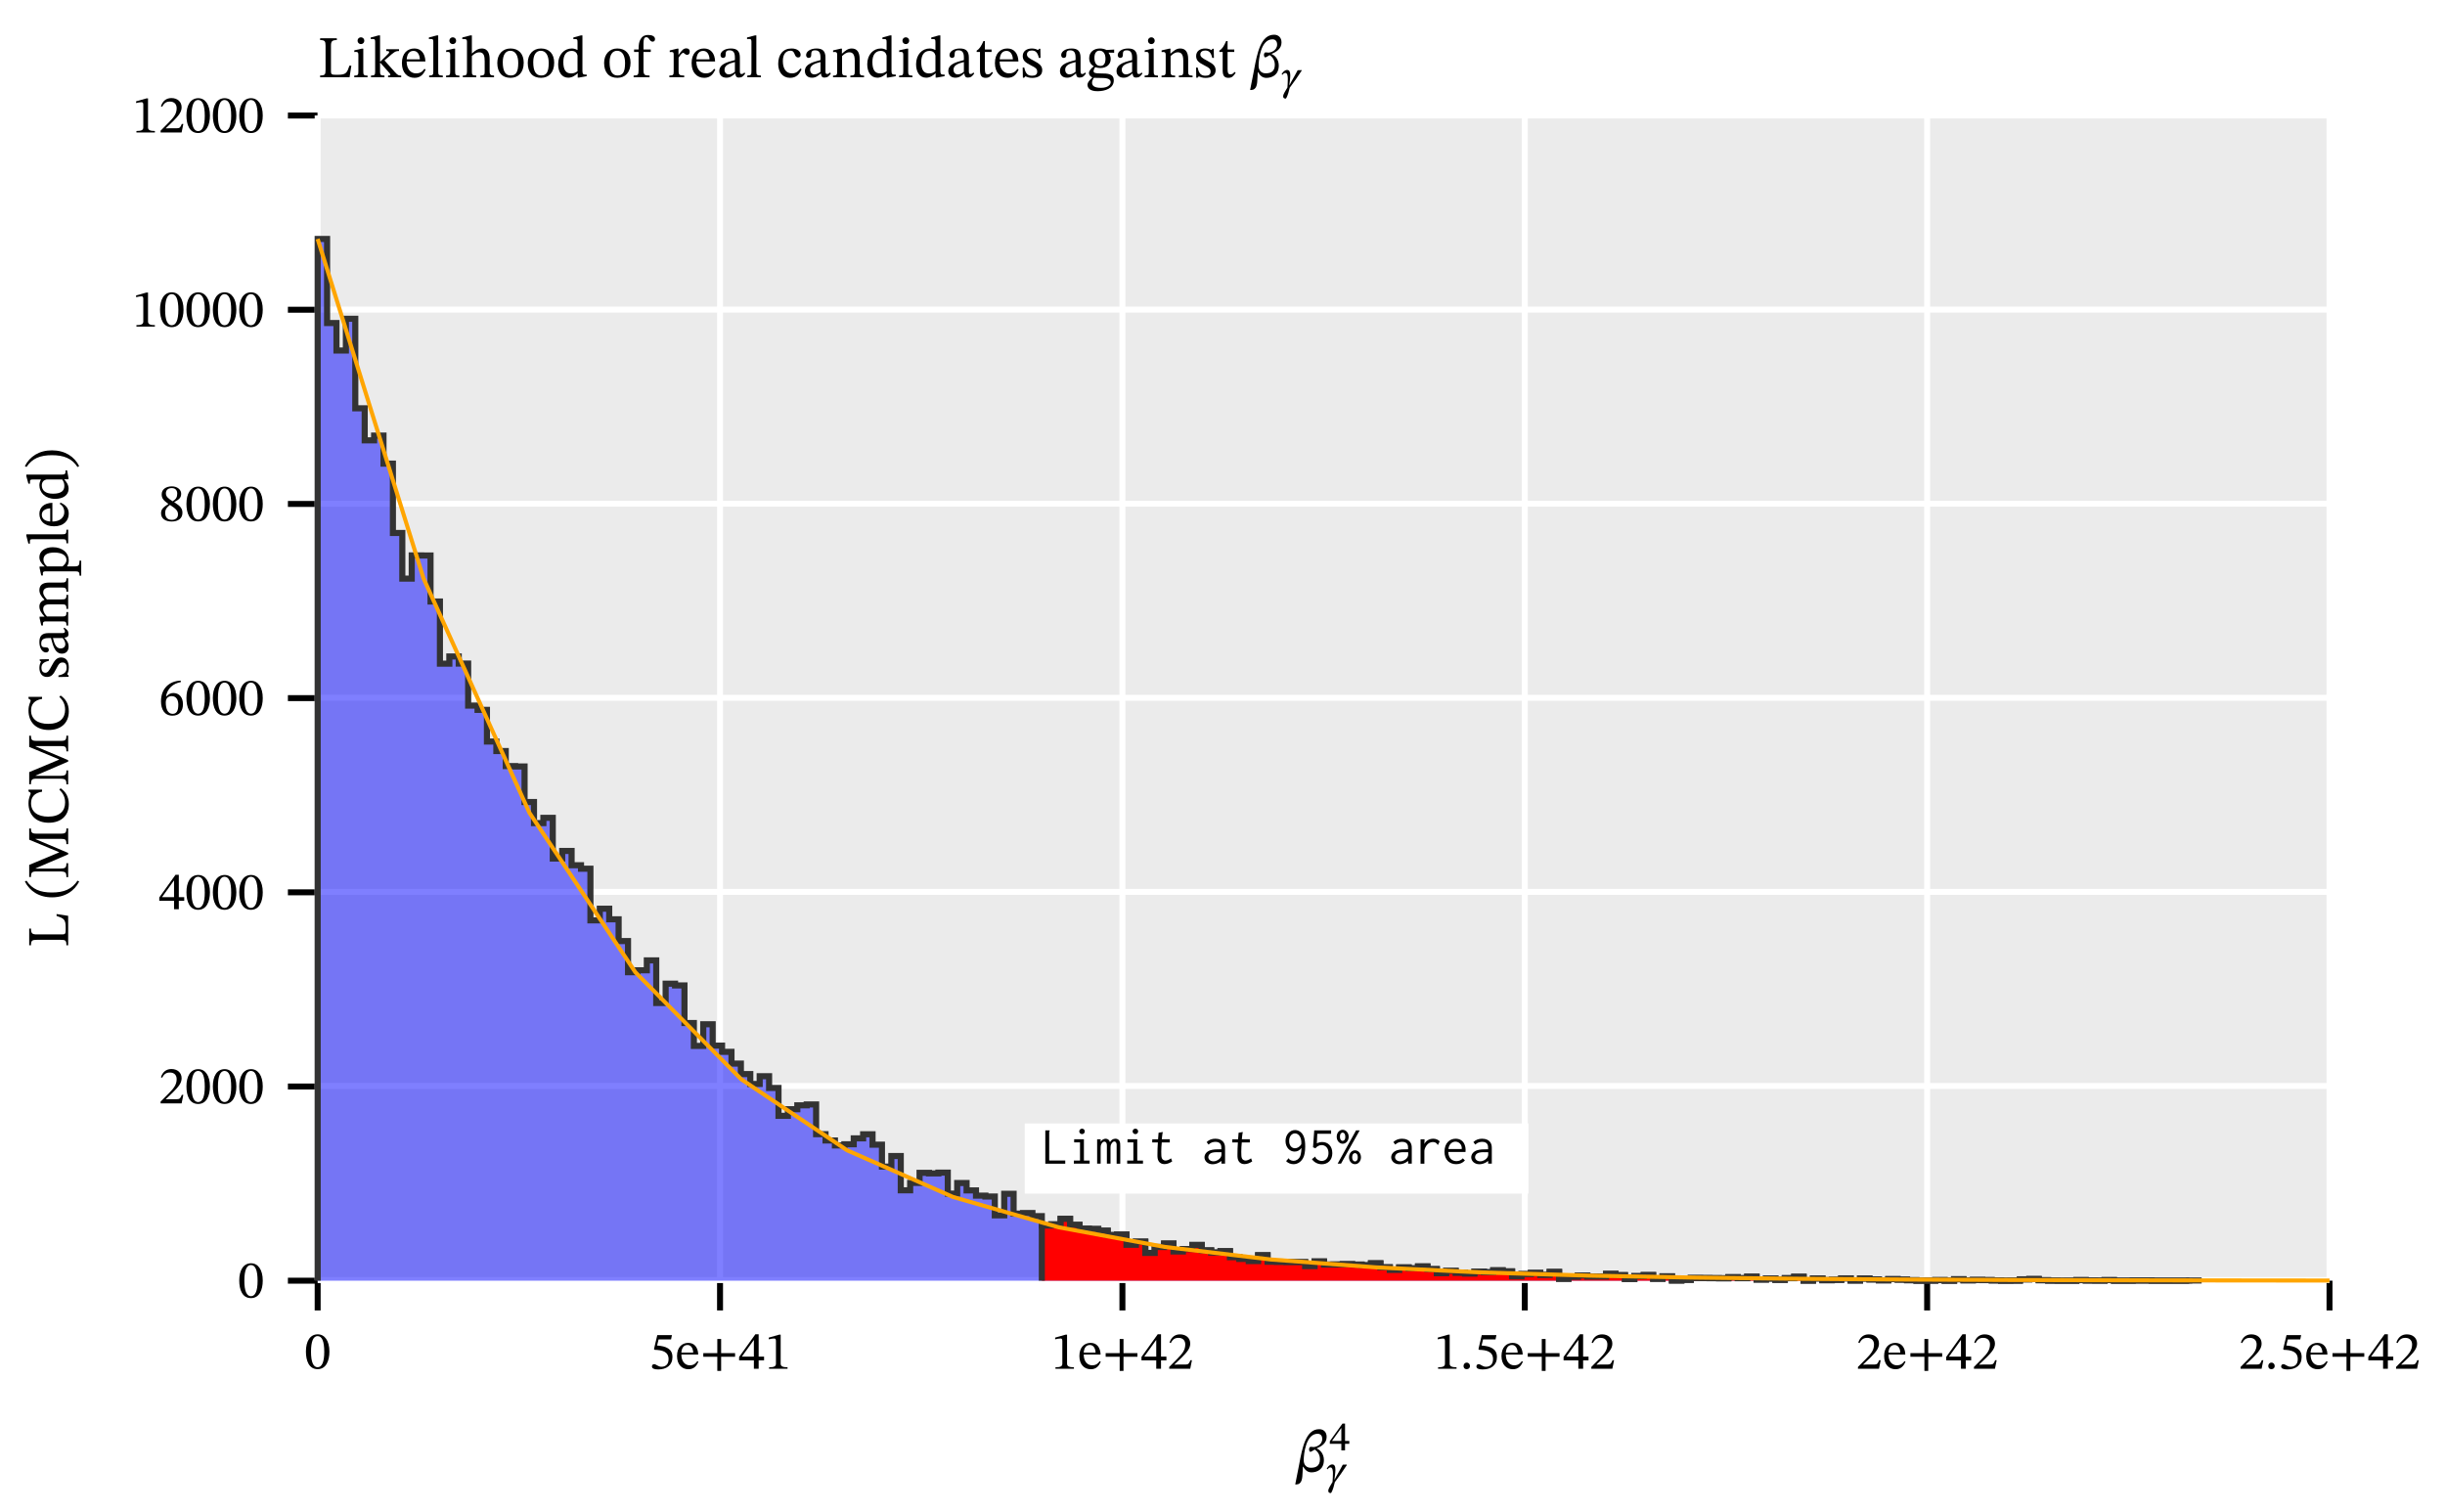<?xml version="1.0" encoding="UTF-8" standalone="no"?>
<svg
   width="600pt"
   height="371pt"
   viewBox="0 0 600 371"
   version="1.1"
   id="svg198"
   sodipodi:docname="mcmc_real_limit_likelihood_ck_β⁴.pdf"
   xmlns:inkscape="http://www.inkscape.org/namespaces/inkscape"
   xmlns:sodipodi="http://sodipodi.sourceforge.net/DTD/sodipodi-0.dtd"
   xmlns:xlink="http://www.w3.org/1999/xlink"
   xmlns="http://www.w3.org/2000/svg"
   xmlns:svg="http://www.w3.org/2000/svg">
  <sodipodi:namedview
     id="namedview198"
     pagecolor="#ffffff"
     bordercolor="#666666"
     borderopacity="1.0"
     inkscape:showpageshadow="2"
     inkscape:pageopacity="0.0"
     inkscape:pagecheckerboard="0"
     inkscape:deskcolor="#d1d1d1"
     inkscape:document-units="pt" />
  <defs
     id="defs51">
    <g
       id="g51">
      <g
         id="glyph-0-0">
        <path
           d="M 7.828 0 L 8.266 -2.844 L 7.797 -2.844 C 7.234 -1.156 7 -0.609 5.047 -0.609 L 4.375 -0.609 C 3.516 -0.609 3.266 -0.734 3.266 -1.375 L 3.266 -7.688 C 3.266 -8.828 3.516 -9.125 4.703 -9.125 L 4.703 -9.562 L 0.609 -9.562 L 0.609 -9.125 C 1.781 -9.125 1.938 -8.828 1.938 -7.703 L 1.938 -1.797 C 1.938 -0.656 1.781 -0.438 0.609 -0.438 L 0.609 0 Z M 7.828 0 "
           id="path1" />
      </g>
      <g
         id="glyph-0-1">
        <path
           d="M 3.734 0 L 3.734 -0.406 C 2.766 -0.406 2.688 -0.625 2.688 -1.469 L 2.688 -7.016 L 2.312 -7.016 L 0.484 -6.609 L 0.484 -6.188 C 0.484 -6.188 0.641 -6.219 0.844 -6.219 C 1.266 -6.219 1.484 -6.156 1.484 -5.531 L 1.484 -1.469 C 1.484 -0.641 1.438 -0.406 0.469 -0.406 L 0.469 0 Z M 2.109 -8.141 C 2.625 -8.141 2.938 -8.531 2.938 -8.969 C 2.938 -9.406 2.625 -9.797 2.109 -9.797 C 1.594 -9.797 1.281 -9.406 1.281 -8.969 C 1.281 -8.531 1.609 -8.141 2.109 -8.141 Z M 2.109 -8.141 "
           id="path2" />
      </g>
      <g
         id="glyph-0-2">
        <path
           d="M 3.734 0 L 3.734 -0.422 C 2.828 -0.422 2.656 -0.578 2.656 -1.328 L 2.656 -3.531 L 2.75 -3.531 L 5.031 -0.953 C 5.109 -0.875 5.188 -0.734 5.188 -0.594 C 5.188 -0.469 5.047 -0.422 4.625 -0.422 L 4.625 0 L 7.844 0 L 7.844 -0.422 C 7.234 -0.422 7 -0.469 6.297 -1.266 L 3.734 -4.141 L 4.469 -4.75 C 6.109 -6.188 6.375 -6.438 7.312 -6.438 L 7.312 -6.875 L 4.172 -6.875 L 4.172 -6.438 C 4.734 -6.438 4.891 -6.375 4.891 -6.188 C 4.891 -5.953 4.688 -5.781 4.625 -5.719 L 2.75 -3.859 L 2.656 -3.859 L 2.656 -10.266 L 2.266 -10.266 L 0.375 -9.766 L 0.375 -9.375 C 0.375 -9.375 0.672 -9.391 0.875 -9.391 C 1.359 -9.391 1.453 -9.266 1.453 -8.656 L 1.453 -1.375 C 1.453 -0.578 1.312 -0.422 0.438 -0.422 L 0.438 0 Z M 3.734 0 "
           id="path3" />
      </g>
      <g
         id="glyph-0-3">
        <path
           d="M 3.594 0.141 C 5.094 0.141 5.797 -0.766 6.312 -1.875 L 6.031 -2.078 C 5.578 -1.469 5.125 -0.953 3.938 -0.953 C 2.75 -0.953 1.688 -1.891 1.656 -3.875 L 6.266 -3.875 C 6.203 -5.906 5.156 -7.062 3.562 -7.062 C 1.859 -7.062 0.5 -5.891 0.5 -3.469 C 0.5 -1.125 1.844 0.141 3.594 0.141 Z M 1.672 -4.406 C 1.781 -5.734 2.328 -6.469 3.344 -6.469 C 4.375 -6.469 4.859 -5.484 4.906 -4.406 Z M 1.672 -4.406 "
           id="path4" />
      </g>
      <g
         id="glyph-0-4">
        <path
           d="M 3.781 0 L 3.781 -0.422 C 2.734 -0.422 2.656 -0.625 2.656 -1.469 L 2.656 -10.266 L 2.297 -10.266 L 0.375 -9.766 L 0.375 -9.375 C 0.375 -9.375 0.594 -9.391 0.844 -9.391 C 1.203 -9.391 1.453 -9.375 1.453 -8.766 L 1.453 -1.469 C 1.453 -0.656 1.391 -0.422 0.438 -0.422 L 0.438 0 Z M 3.781 0 "
           id="path5" />
      </g>
      <g
         id="glyph-0-5">
        <path
           d="M 8.094 0 L 8.094 -0.422 C 7.172 -0.422 7.016 -0.703 7.016 -1.469 L 7.016 -4.359 C 7.016 -5.562 6.734 -7.062 5.062 -7.062 C 4.297 -7.062 3.625 -6.719 2.703 -5.859 L 2.656 -5.859 L 2.656 -10.266 L 2.266 -10.266 L 0.312 -9.766 L 0.312 -9.359 C 0.312 -9.359 0.516 -9.375 0.734 -9.375 C 1.141 -9.375 1.453 -9.312 1.453 -8.797 L 1.453 -1.359 C 1.453 -0.531 1.188 -0.422 0.438 -0.422 L 0.438 0 L 3.734 0 L 3.734 -0.422 C 2.734 -0.422 2.656 -0.656 2.656 -1.406 L 2.656 -5.219 C 3.375 -5.875 3.906 -6.125 4.469 -6.125 C 5.641 -6.125 5.797 -5.125 5.797 -3.922 L 5.797 -1.406 C 5.797 -0.719 5.75 -0.422 4.75 -0.422 L 4.75 0 Z M 8.094 0 "
           id="path6" />
      </g>
      <g
         id="glyph-0-6">
        <path
           d="M 3.75 0.141 C 5.641 0.141 6.984 -1.141 6.984 -3.578 C 6.984 -5.734 5.75 -7.062 3.75 -7.062 C 1.797 -7.062 0.5 -5.625 0.5 -3.516 C 0.5 -1.156 1.719 0.141 3.75 0.141 Z M 3.812 -0.438 C 2.562 -0.422 1.844 -1.391 1.844 -3.703 C 1.844 -5.578 2.594 -6.5 3.688 -6.5 C 4.984 -6.5 5.641 -5.297 5.641 -3.5 C 5.641 -1.141 5 -0.438 3.812 -0.438 Z M 3.812 -0.438 "
           id="path7" />
      </g>
      <g
         id="glyph-0-7">
        <path
           d="M 2.969 0.109 C 3.922 0.109 4.672 -0.438 5.219 -0.938 L 5.281 -0.938 L 5.281 0.078 L 5.609 0.078 L 7.484 -0.266 L 7.484 -0.656 L 7.172 -0.656 C 6.641 -0.656 6.438 -0.797 6.438 -1.562 L 6.438 -10.266 L 6.047 -10.266 L 4.219 -9.766 L 4.219 -9.359 C 4.219 -9.359 4.469 -9.375 4.594 -9.375 C 5.172 -9.375 5.234 -9.25 5.234 -8.609 L 5.234 -6.703 L 5.172 -6.703 C 4.75 -6.938 4.297 -7.062 3.828 -7.062 C 2 -7.062 0.484 -5.594 0.484 -3.188 C 0.484 -1.328 1.328 0.109 2.969 0.109 Z M 3.656 -0.938 C 2.422 -0.938 1.75 -1.75 1.75 -3.75 C 1.75 -5.594 2.578 -6.469 3.797 -6.469 C 4.703 -6.469 5.125 -5.906 5.234 -5.312 L 5.234 -1.469 C 4.734 -1.125 4.328 -0.938 3.656 -0.938 Z M 3.656 -0.938 "
           id="path8" />
      </g>
      <g
         id="glyph-0-8">
        <path
           d="M 4.172 0 L 4.172 -0.422 C 2.969 -0.422 2.688 -0.594 2.688 -1.734 L 2.688 -6.203 L 4.469 -6.203 L 4.469 -6.812 L 2.688 -6.812 L 2.688 -8.172 C 2.688 -9.391 2.844 -9.828 3.391 -9.828 C 3.734 -9.828 3.938 -9.578 4.125 -9.297 C 4.344 -9.016 4.531 -8.734 4.922 -8.734 C 5.25 -8.734 5.516 -8.938 5.516 -9.359 C 5.516 -10.016 4.828 -10.375 3.891 -10.375 C 2.859 -10.375 2.344 -9.984 1.953 -9.312 C 1.609 -8.703 1.5 -8.125 1.484 -6.812 L 0.375 -6.812 L 0.375 -6.203 L 1.484 -6.203 L 1.484 -1.734 C 1.484 -0.594 1.328 -0.422 0.266 -0.422 L 0.266 0 Z M 4.172 0 "
           id="path9" />
      </g>
      <g
         id="glyph-0-9">
        <path
           d="M 4.062 0 L 4.062 -0.422 C 2.969 -0.422 2.688 -0.562 2.688 -1.484 L 2.688 -4.797 C 3.047 -5.375 3.5 -6 3.844 -6 C 4.016 -6 4.312 -5.5 4.781 -5.5 C 5.109 -5.5 5.422 -5.734 5.422 -6.281 C 5.422 -6.781 5.156 -7.094 4.578 -7.094 C 3.891 -7.094 3.453 -6.594 2.703 -5.516 L 2.656 -5.516 L 2.656 -7.016 L 2.312 -7.016 L 0.516 -6.578 L 0.516 -6.172 C 0.516 -6.172 0.672 -6.203 0.953 -6.203 C 1.484 -6.203 1.484 -5.938 1.484 -5.406 L 1.484 -1.406 C 1.484 -0.594 1.375 -0.422 0.422 -0.422 L 0.422 0 Z M 4.062 0 "
           id="path10" />
      </g>
      <g
         id="glyph-0-10">
        <path
           d="M 2.281 0.109 C 3.219 0.109 3.734 -0.312 4.422 -0.906 L 4.484 -0.906 C 4.562 -0.266 4.719 0.078 5.359 0.078 C 6.094 0.078 6.438 -0.234 6.922 -0.938 L 6.703 -1.156 C 6.5 -0.953 6.297 -0.797 6.016 -0.797 C 5.719 -0.797 5.594 -0.922 5.594 -1.516 L 5.594 -4.812 C 5.594 -6.328 4.984 -7.062 3.406 -7.062 C 1.812 -7.062 0.844 -6.266 0.844 -5.453 C 0.844 -4.969 1.156 -4.75 1.453 -4.75 C 1.859 -4.75 2.094 -4.969 2.094 -5.422 C 2.094 -6.297 2.234 -6.609 3.062 -6.609 C 3.938 -6.609 4.375 -6.125 4.375 -4.859 L 4.375 -4.219 C 3.125 -3.828 0.547 -3.453 0.547 -1.531 C 0.547 -0.594 1.156 0.109 2.281 0.109 Z M 4.375 -1.344 C 3.891 -0.938 3.359 -0.703 2.875 -0.703 C 2.25 -0.703 1.828 -1.156 1.828 -1.875 C 1.828 -3.016 3.062 -3.406 4.375 -3.734 Z M 4.375 -1.344 "
           id="path11" />
      </g>
      <g
         id="glyph-0-11">
        <path
           d="M 5.938 -2.156 C 5.281 -1.312 4.781 -0.953 3.844 -0.953 C 2.344 -0.953 1.625 -2.203 1.625 -3.969 C 1.625 -5.641 2.344 -6.516 3.516 -6.516 C 4.766 -6.516 4.297 -4.859 5.375 -4.859 C 5.781 -4.859 5.984 -5.094 5.984 -5.516 C 5.984 -6.359 5.141 -7.062 3.766 -7.062 C 1.672 -7.062 0.484 -5.578 0.484 -3.281 C 0.484 -1.266 1.578 0.141 3.391 0.141 C 4.953 0.141 5.656 -0.766 6.219 -1.953 Z M 5.938 -2.156 "
           id="path12" />
      </g>
      <g
         id="glyph-0-12">
        <path
           d="M 8.078 0 L 8.078 -0.406 C 7.094 -0.406 7 -0.656 7 -1.469 L 7 -4.469 C 7 -6.141 6.375 -7.062 5.047 -7.062 C 4.125 -7.062 3.484 -6.531 2.703 -5.828 L 2.641 -5.828 L 2.656 -7.016 L 2.328 -7.016 L 0.484 -6.594 L 0.484 -6.172 C 0.484 -6.172 0.625 -6.203 0.875 -6.203 C 1.266 -6.203 1.484 -6.078 1.484 -5.562 L 1.484 -1.469 C 1.484 -0.656 1.438 -0.406 0.469 -0.406 L 0.469 0 L 3.797 0 L 3.797 -0.406 C 2.75 -0.406 2.688 -0.656 2.688 -1.469 L 2.688 -5.203 C 3.125 -5.594 3.672 -6.125 4.453 -6.125 C 5.109 -6.125 5.797 -5.844 5.797 -4.109 L 5.797 -1.469 C 5.797 -0.656 5.75 -0.406 4.719 -0.406 L 4.719 0 Z M 8.078 0 "
           id="path13" />
      </g>
      <g
         id="glyph-0-13">
        <path
           d="M 4.266 -1.312 C 3.906 -0.906 3.703 -0.719 3.25 -0.719 C 2.672 -0.719 2.547 -1.062 2.547 -2.094 L 2.547 -6.203 L 4.188 -6.203 L 4.188 -6.812 L 2.547 -6.812 L 2.547 -8.875 L 2.188 -8.875 C 1.656 -7.641 1.219 -6.953 0.531 -6.531 L 0.531 -6.203 L 1.344 -6.203 L 1.344 -1.688 C 1.344 -0.375 1.766 0.141 2.734 0.141 C 3.672 0.141 3.969 -0.297 4.531 -1.078 Z M 4.266 -1.312 "
           id="path14" />
      </g>
      <g
         id="glyph-0-14">
        <path
           d="M 0.609 0.109 L 0.922 0.109 L 1.219 -0.219 L 1.25 -0.219 C 1.625 -0.062 2.062 0.156 2.906 0.156 C 4.219 0.156 5.359 -0.359 5.359 -1.734 C 5.359 -2.812 4.641 -3.344 3.312 -4.047 C 2.094 -4.672 1.609 -5.031 1.609 -5.594 C 1.609 -6.25 2.125 -6.562 2.797 -6.562 C 3.688 -6.562 4.219 -6.141 4.531 -4.75 L 4.938 -4.75 L 4.891 -6.984 L 4.594 -6.984 L 4.344 -6.672 L 4.328 -6.672 C 3.969 -6.859 3.531 -7.062 2.812 -7.062 C 1.562 -7.062 0.578 -6.422 0.578 -5.219 C 0.578 -4.141 1.172 -3.641 2.5 -2.969 C 3.859 -2.297 4.125 -2.016 4.125 -1.344 C 4.125 -0.656 3.609 -0.375 2.875 -0.375 C 1.797 -0.375 1.25 -0.891 0.953 -2.391 L 0.562 -2.391 Z M 0.609 0.109 "
           id="path15" />
      </g>
      <g
         id="glyph-0-15">
        <path
           d="M 2.781 3.422 C 4.609 3.422 6.766 2.75 6.766 0.797 C 6.766 -0.875 5.375 -0.938 3.531 -0.938 C 2.203 -0.938 1.812 -1.078 1.812 -1.516 C 1.812 -1.766 2.047 -2.281 2.203 -2.484 C 2.578 -2.359 2.984 -2.266 3.453 -2.266 C 4.969 -2.266 6.016 -3.125 6.016 -4.484 C 6.016 -5.203 5.703 -5.688 5.5 -5.984 L 5.5 -6.047 L 6.859 -6.016 L 6.859 -6.797 L 5 -6.688 C 4.531 -6.922 3.984 -7.062 3.375 -7.062 C 1.828 -7.062 0.734 -6.141 0.734 -4.688 C 0.734 -3.734 1.156 -3.094 1.859 -2.703 L 1.859 -2.672 C 1.172 -2.156 0.672 -1.547 0.672 -1.016 C 0.672 -0.562 1.078 -0.141 1.484 0.031 L 1.484 0.094 C 0.703 0.844 0.312 1.344 0.312 1.812 C 0.312 2.625 0.875 3.422 2.781 3.422 Z M 1.844 0.141 C 2.047 0.141 2.328 0.156 3.484 0.172 C 3.531 0.172 3.578 0.172 3.625 0.172 C 4.594 0.188 6.016 0.203 6.016 1.203 C 6.016 1.828 5.344 2.594 3.625 2.594 C 2.141 2.594 1.438 2.172 1.438 1.328 C 1.438 1.016 1.547 0.688 1.844 0.141 Z M 3.469 -2.781 C 2.516 -2.781 2.016 -3.484 2.016 -4.75 C 2.016 -5.969 2.516 -6.531 3.266 -6.531 C 4.203 -6.531 4.734 -5.75 4.734 -4.562 C 4.734 -3.188 4.188 -2.781 3.469 -2.781 Z M 3.469 -2.781 "
           id="path16" />
      </g>
      <g
         id="glyph-1-0">
        <path
           d="M 7.781 -8.531 C 7.797 -9.719 7.031 -10.438 5.969 -10.438 C 2.719 -10.438 1.812 -6.016 1.047 -1.797 C 0.734 -0.156 0.422 1.484 0.078 3.109 L 0.25 3.141 C 1.781 3.094 1.812 1.703 1.891 -0.031 C 1.906 -0.422 1.922 -0.812 1.953 -1.219 L 2.047 -1.219 C 2.359 -0.688 2.922 0.156 4.047 0.156 C 5.422 0.156 7.109 -0.547 7.109 -2.875 C 7.109 -4.344 6.203 -5.375 5.359 -5.688 L 5.359 -5.75 C 6.516 -6.203 7.781 -7.016 7.781 -8.531 Z M 3.891 -0.969 C 2.812 -0.969 2.156 -1.688 2.156 -2.828 C 2.156 -4.344 2.688 -9.312 5.562 -9.312 C 6.188 -9.312 6.703 -8.938 6.703 -8.031 C 6.703 -6.484 5.016 -6.047 4.656 -6.047 C 4.625 -6.047 3.969 -6.109 3.859 -6.109 C 3.625 -6.109 3.469 -5.797 3.469 -5.484 C 3.469 -5.172 3.641 -4.875 3.781 -4.875 C 3.953 -4.875 4.344 -5.125 4.875 -5.438 C 5.172 -5.219 6.141 -4.562 6.141 -3.062 C 6.141 -1.172 4.812 -0.969 3.891 -0.969 Z M 3.891 -0.969 "
           id="path17" />
      </g>
      <g
         id="glyph-2-0">
        <path
           d="M 5.078 -4.812 L 4.109 -4.781 C 3.734 -4.094 3.094 -2.859 2.516 -1.906 L 2.125 -1.156 L 2.062 -1.156 C 2.125 -1.688 2.297 -2.828 2.297 -3.5 C 2.297 -4.344 2.094 -4.844 1.516 -4.844 C 0.938 -4.844 0.453 -4.328 0.172 -3.797 L 0.359 -3.641 C 0.625 -3.969 0.828 -4.109 1.094 -4.109 C 1.609 -4.109 1.688 -3.25 1.688 -2.672 C 1.688 -2.078 1.656 -1.328 1.594 -0.547 C 1.156 0.266 0.547 1.047 0.547 1.625 C 0.547 2.062 0.797 2.172 1.219 2.188 C 1.719 1.484 2 0.125 2.156 -0.484 C 3.203 -1.844 4.188 -3.297 5.078 -4.656 Z M 5.078 -4.812 "
           id="path18" />
      </g>
      <g
         id="glyph-2-1">
        <path
           d="M 4.906 -1.609 L 4.906 -2.312 L 3.859 -2.312 L 3.859 -6.578 L 3.234 -6.578 L 0.125 -2.25 L 0.125 -1.609 L 2.953 -1.609 L 2.953 0 L 3.859 0 L 3.859 -1.609 Z M 2.953 -2.312 L 0.688 -2.312 L 0.688 -2.359 L 2.906 -5.453 L 2.953 -5.453 Z M 2.953 -2.312 "
           id="path19" />
      </g>
      <g
         id="glyph-3-0">
        <path
           d="M 3.234 0.141 C 5.297 0.141 6.125 -1.906 6.125 -4.156 C 6.125 -6.844 4.953 -8.406 3.266 -8.406 C 1.359 -8.406 0.359 -6.672 0.359 -4.188 C 0.359 -1.875 1.125 0.141 3.234 0.141 Z M 3.234 -0.328 C 2.188 -0.328 1.609 -1.578 1.609 -4.125 C 1.609 -6.719 2.188 -7.969 3.219 -7.969 C 4.297 -7.969 4.859 -6.734 4.859 -4.078 C 4.859 -1.562 4.266 -0.328 3.234 -0.328 Z M 3.234 -0.328 "
           id="path20" />
      </g>
      <g
         id="glyph-3-1">
        <path
           d="M 2.281 0.172 C 4.359 0.172 5.797 -0.844 5.797 -2.875 C 5.797 -4.922 4.188 -5.531 2.031 -5.703 L 2.391 -7.188 L 5.453 -7.188 L 5.672 -8.25 L 2.078 -8.25 L 1.266 -4.828 L 1.422 -4.641 C 3.156 -4.594 4.844 -4.281 4.844 -2.344 C 4.844 -0.984 4.016 -0.484 3.094 -0.484 C 2.25 -0.484 1.812 -1.125 1.297 -1.125 C 0.969 -1.125 0.766 -0.859 0.766 -0.562 C 0.766 -0.078 1.266 0.172 2.281 0.172 Z M 2.281 0.172 "
           id="path21" />
      </g>
      <g
         id="glyph-3-2">
        <path
           d="M 3.234 0.125 C 4.578 0.125 5.219 -0.688 5.688 -1.688 L 5.438 -1.875 C 5.016 -1.328 4.609 -0.844 3.547 -0.844 C 2.469 -0.844 1.516 -1.703 1.5 -3.484 L 5.641 -3.484 C 5.578 -5.312 4.641 -6.344 3.203 -6.344 C 1.672 -6.344 0.438 -5.297 0.438 -3.109 C 0.438 -1.016 1.656 0.125 3.234 0.125 Z M 1.5 -3.969 C 1.594 -5.156 2.094 -5.828 3.016 -5.828 C 3.938 -5.828 4.375 -4.938 4.406 -3.969 Z M 1.5 -3.969 "
           id="path22" />
      </g>
      <g
         id="glyph-3-3">
        <path
           d="M 5.188 0.531 L 5.188 -2.938 L 8.609 -2.938 L 8.609 -3.828 L 5.188 -3.828 L 5.188 -7.297 L 4.25 -7.297 L 4.25 -3.828 L 0.812 -3.828 L 0.812 -2.938 L 4.25 -2.938 L 4.25 0.531 Z M 5.188 0.531 "
           id="path23" />
      </g>
      <g
         id="glyph-3-4">
        <path
           d="M 4.969 0 L 4.969 -2.062 L 6.297 -2.062 L 6.297 -2.969 L 4.969 -2.969 L 4.969 -8.453 L 4.156 -8.453 L 0.172 -2.891 L 0.172 -2.062 L 3.797 -2.062 L 3.797 0 Z M 0.891 -3.031 L 3.75 -7.016 L 3.797 -7.016 L 3.797 -2.969 L 0.891 -2.969 Z M 0.891 -3.031 "
           id="path24" />
      </g>
      <g
         id="glyph-3-5">
        <path
           d="M 5.578 0 L 5.578 -0.359 C 4.375 -0.359 3.891 -0.609 3.891 -1.25 L 3.891 -8.359 L 3.516 -8.359 L 0.969 -7.641 L 0.969 -7.219 C 1.375 -7.344 2.047 -7.422 2.297 -7.422 C 2.625 -7.422 2.734 -7.234 2.734 -6.781 L 2.734 -1.25 C 2.734 -0.594 2.281 -0.359 1.047 -0.359 L 1.047 0 Z M 5.578 0 "
           id="path25" />
      </g>
      <g
         id="glyph-3-6">
        <path
           d="M 5.656 0 L 6.078 -2.094 L 5.703 -2.094 C 5.391 -1.312 5.219 -1.031 4.531 -1.031 L 2.703 -1.031 L 1.797 -1 L 1.797 -1.062 L 3.516 -2.703 C 4.906 -4.094 5.656 -5 5.656 -6.172 C 5.656 -7.547 4.625 -8.438 3.141 -8.438 C 1.875 -8.438 0.984 -7.703 0.578 -6.422 L 0.891 -6.297 C 1.375 -7.281 1.953 -7.578 2.797 -7.578 C 3.812 -7.578 4.438 -6.953 4.438 -5.969 C 4.438 -4.594 3.781 -3.766 2.484 -2.438 L 0.5 -0.438 L 0.5 0 Z M 5.656 0 "
           id="path26" />
      </g>
      <g
         id="glyph-3-7">
        <path
           d="M 1.578 0.109 C 2.109 0.109 2.391 -0.25 2.391 -0.656 C 2.391 -1.094 2.109 -1.5 1.594 -1.5 C 1.109 -1.5 0.812 -1.109 0.812 -0.672 C 0.812 -0.219 1.062 0.109 1.578 0.109 Z M 1.578 0.109 "
           id="path27" />
      </g>
      <g
         id="glyph-3-8">
        <path
           d="M 3.391 0.156 C 5.047 0.156 5.984 -0.875 5.984 -2.656 C 5.984 -4.375 5.047 -5.406 3.625 -5.406 C 2.953 -5.406 2.469 -5.125 1.922 -4.594 L 1.828 -4.609 C 2.156 -6.516 3.625 -7.797 5.453 -8.078 L 5.438 -8.453 C 2.625 -8.344 0.594 -6.516 0.594 -3.359 C 0.594 -1.438 1.438 0.156 3.391 0.156 Z M 3.438 -0.297 C 2.297 -0.297 1.766 -1.469 1.766 -3.094 C 1.766 -4.234 2.469 -4.641 3.234 -4.641 C 4.328 -4.641 4.844 -3.734 4.844 -2.547 C 4.844 -0.891 4.328 -0.297 3.438 -0.297 Z M 3.438 -0.297 "
           id="path28" />
      </g>
      <g
         id="glyph-3-9">
        <path
           d="M 3.219 0.156 C 4.781 0.156 5.859 -0.594 5.859 -1.969 C 5.859 -3.016 5.375 -3.641 3.859 -4.562 L 3.859 -4.609 C 5.078 -5.281 5.547 -5.703 5.547 -6.672 C 5.547 -7.703 4.562 -8.469 3.266 -8.469 C 1.812 -8.469 0.766 -7.719 0.766 -6.531 C 0.766 -5.641 1.062 -5.109 2.391 -4.172 L 2.391 -4.141 C 1.172 -3.328 0.609 -2.906 0.609 -1.859 C 0.609 -0.531 1.703 0.156 3.219 0.156 Z M 2.797 -3.922 C 4.375 -2.906 4.766 -2.422 4.766 -1.578 C 4.766 -0.688 4.078 -0.25 3.266 -0.25 C 2.281 -0.25 1.625 -0.781 1.625 -1.969 C 1.625 -2.875 2.047 -3.328 2.797 -3.922 Z M 3.453 -4.812 C 2.297 -5.531 1.797 -6 1.797 -6.766 C 1.797 -7.562 2.344 -8.047 3.234 -8.047 C 4.078 -8.047 4.578 -7.562 4.578 -6.688 C 4.578 -5.859 4.328 -5.344 3.453 -4.812 Z M 3.453 -4.812 "
           id="path29" />
      </g>
      <g
         id="glyph-4-0">
        <path
           d="M 0 -7.828 L -2.844 -8.266 L -2.844 -7.797 C -1.156 -7.234 -0.609 -7 -0.609 -5.047 L -0.609 -4.375 C -0.609 -3.516 -0.734 -3.266 -1.375 -3.266 L -7.688 -3.266 C -8.828 -3.266 -9.125 -3.516 -9.125 -4.703 L -9.562 -4.703 L -9.562 -0.609 L -9.125 -0.609 C -9.125 -1.781 -8.828 -1.938 -7.703 -1.938 L -1.797 -1.938 C -0.656 -1.938 -0.438 -1.781 -0.438 -0.609 L 0 -0.609 Z M 0 -7.828 "
           id="path30" />
      </g>
      <g
         id="glyph-4-1">
        <path
           d="M 2.297 -4.531 C 0.906 -2.422 -1.062 -1.625 -3.984 -1.625 C -6.875 -1.625 -8.828 -2.422 -10.234 -4.531 L -10.625 -4.312 C -9.422 -1.969 -7.156 -0.438 -3.984 -0.438 C -0.781 -0.438 1.5 -1.969 2.703 -4.312 Z M 2.297 -4.531 "
           id="path31" />
      </g>
      <g
         id="glyph-4-2">
        <path
           d="M 0 -3.828 L -0.438 -3.828 C -0.438 -2.719 -0.625 -2.5 -2.125 -2.5 L -7.984 -2.5 L -7.984 -2.562 L 0 -6 L 0 -6.344 L -8 -9.734 L -8 -9.797 L -1.734 -9.797 C -0.672 -9.797 -0.438 -9.609 -0.438 -8.5 L 0 -8.5 L 0 -12.359 L -0.438 -12.359 C -0.438 -11.312 -0.672 -11.078 -1.734 -11.078 L -7.797 -11.078 C -8.875 -11.078 -9.125 -11.312 -9.125 -12.344 L -9.562 -12.344 L -9.562 -9.594 L -2.234 -6.531 L -2.234 -6.469 L -9.562 -3.406 L -9.562 -0.438 L -9.125 -0.438 C -9.125 -1.578 -8.875 -1.797 -7.781 -1.797 L -2.125 -1.797 C -0.625 -1.797 -0.438 -1.578 -0.438 -0.406 L 0 -0.406 Z M 0 -3.828 "
           id="path32" />
      </g>
      <g
         id="glyph-4-3">
        <path
           d="M 0.156 -5.297 C 0.156 -7.203 -0.688 -8.406 -1.859 -9.188 L -2.172 -8.844 C -1.281 -8.031 -0.75 -7.062 -0.75 -5.719 C -0.75 -3.672 -2 -2.234 -4.922 -2.234 C -7.5 -2.234 -9.109 -3.422 -9.109 -5.516 C -9.109 -7.016 -8.312 -8.047 -6.406 -8.359 L -6.406 -8.859 L -9.734 -8.859 L -9.734 -8.422 C -9.438 -8.25 -9.203 -8.156 -9.203 -7.922 C -9.203 -7.562 -9.734 -7.031 -9.734 -5.5 C -9.734 -2.703 -7.938 -0.734 -4.766 -0.734 C -1.938 -0.734 0.156 -2.297 0.156 -5.297 Z M 0.156 -5.297 "
           id="path33" />
      </g>
      <g
         id="glyph-4-4">
        <path
           d="M 0.109 -0.609 L 0.109 -0.922 L -0.219 -1.219 L -0.219 -1.25 C -0.062 -1.625 0.156 -2.062 0.156 -2.906 C 0.156 -4.219 -0.359 -5.359 -1.734 -5.359 C -2.812 -5.359 -3.344 -4.641 -4.047 -3.312 C -4.672 -2.094 -5.031 -1.609 -5.594 -1.609 C -6.25 -1.609 -6.562 -2.125 -6.562 -2.797 C -6.562 -3.688 -6.141 -4.219 -4.75 -4.531 L -4.75 -4.938 L -6.984 -4.891 L -6.984 -4.594 L -6.672 -4.344 L -6.672 -4.328 C -6.859 -3.969 -7.062 -3.531 -7.062 -2.812 C -7.062 -1.562 -6.422 -0.578 -5.219 -0.578 C -4.141 -0.578 -3.641 -1.172 -2.969 -2.5 C -2.297 -3.859 -2.016 -4.125 -1.344 -4.125 C -0.656 -4.125 -0.375 -3.609 -0.375 -2.875 C -0.375 -1.797 -0.891 -1.25 -2.391 -0.953 L -2.391 -0.562 Z M 0.109 -0.609 "
           id="path34" />
      </g>
      <g
         id="glyph-4-5">
        <path
           d="M 0.109 -2.281 C 0.109 -3.219 -0.312 -3.734 -0.906 -4.422 L -0.906 -4.484 C -0.266 -4.562 0.078 -4.719 0.078 -5.359 C 0.078 -6.094 -0.234 -6.438 -0.938 -6.922 L -1.156 -6.703 C -0.953 -6.5 -0.797 -6.297 -0.797 -6.016 C -0.797 -5.719 -0.922 -5.594 -1.516 -5.594 L -4.812 -5.594 C -6.328 -5.594 -7.062 -4.984 -7.062 -3.406 C -7.062 -1.812 -6.266 -0.844 -5.453 -0.844 C -4.969 -0.844 -4.75 -1.156 -4.75 -1.453 C -4.75 -1.859 -4.969 -2.094 -5.422 -2.094 C -6.297 -2.094 -6.609 -2.234 -6.609 -3.062 C -6.609 -3.938 -6.125 -4.375 -4.859 -4.375 L -4.219 -4.375 C -3.828 -3.125 -3.453 -0.547 -1.531 -0.547 C -0.594 -0.547 0.109 -1.156 0.109 -2.281 Z M -1.344 -4.375 C -0.938 -3.891 -0.703 -3.359 -0.703 -2.875 C -0.703 -2.25 -1.156 -1.828 -1.875 -1.828 C -3.016 -1.828 -3.406 -3.062 -3.734 -4.375 Z M -1.344 -4.375 "
           id="path35" />
      </g>
      <g
         id="glyph-4-6">
        <path
           d="M 0 -8 L -0.422 -8 C -0.422 -6.953 -0.688 -6.875 -1.688 -6.875 L -5.219 -6.875 C -5.625 -7.359 -6.125 -7.953 -6.125 -8.547 C -6.125 -9.234 -5.797 -9.797 -4.484 -9.797 L -1.688 -9.797 C -0.797 -9.797 -0.422 -9.766 -0.422 -8.766 L 0 -8.766 L 0 -12.062 L -0.422 -12.062 C -0.422 -11.062 -0.766 -11.016 -1.688 -11.016 L -4.656 -11.016 C -6.422 -11.016 -7.062 -10.266 -7.062 -9.141 C -7.062 -8.359 -6.641 -7.625 -5.844 -6.828 L -5.844 -6.766 C -6.547 -6.469 -7.062 -5.984 -7.062 -5.156 C -7.062 -4.156 -6.516 -3.484 -5.828 -2.703 L -5.828 -2.641 L -7.016 -2.641 L -7.016 -2.297 L -6.594 -0.484 L -6.172 -0.484 C -6.172 -0.484 -6.203 -0.656 -6.203 -0.875 C -6.203 -1.281 -6.062 -1.484 -5.547 -1.484 L -1.469 -1.484 C -0.594 -1.484 -0.422 -1.375 -0.422 -0.469 L 0 -0.469 L 0 -3.781 L -0.422 -3.781 C -0.422 -2.875 -0.594 -2.688 -1.406 -2.688 L -5.188 -2.688 C -5.594 -3.094 -6.125 -3.75 -6.125 -4.516 C -6.125 -5.172 -5.797 -5.672 -4.562 -5.672 L -1.688 -5.672 C -0.672 -5.672 -0.422 -5.594 -0.422 -4.547 L 0 -4.547 Z M 0 -8 "
           id="path36" />
      </g>
      <g
         id="glyph-4-7">
        <path
           d="M 3.203 -4 L 2.781 -4 C 2.781 -2.859 2.594 -2.594 1.641 -2.594 L -0.266 -2.594 L -0.266 -2.641 C 0.031 -3.062 0.141 -3.562 0.141 -4.109 C 0.141 -5.859 -1.328 -7.297 -3.797 -7.297 C -5.703 -7.297 -7.062 -6.297 -7.062 -4.859 C -7.062 -4 -6.609 -3.297 -5.797 -2.609 L -5.797 -2.562 L -7.016 -2.562 L -7.016 -2.203 L -6.609 -0.359 L -6.188 -0.359 C -6.188 -0.359 -6.219 -0.641 -6.219 -0.828 C -6.219 -1.312 -6.016 -1.375 -5.469 -1.375 L 1.734 -1.375 C 2.547 -1.375 2.797 -1.234 2.797 -0.312 L 3.203 -0.312 Z M -0.422 -4.188 C -0.422 -3.375 -1.078 -2.859 -1.375 -2.594 L -5.172 -2.594 C -5.547 -2.859 -6.062 -3.484 -6.062 -4.266 C -6.062 -5.344 -5.219 -5.984 -3.391 -5.984 C -1.375 -5.984 -0.422 -5.203 -0.422 -4.188 Z M -0.422 -4.188 "
           id="path37" />
      </g>
      <g
         id="glyph-4-8">
        <path
           d="M 0 -3.781 L -0.422 -3.781 C -0.422 -2.734 -0.625 -2.656 -1.469 -2.656 L -10.266 -2.656 L -10.266 -2.297 L -9.766 -0.375 L -9.375 -0.375 C -9.375 -0.375 -9.391 -0.594 -9.391 -0.844 C -9.391 -1.203 -9.375 -1.453 -8.766 -1.453 L -1.469 -1.453 C -0.656 -1.453 -0.422 -1.391 -0.422 -0.438 L 0 -0.438 Z M 0 -3.781 "
           id="path38" />
      </g>
      <g
         id="glyph-4-9">
        <path
           d="M 0.141 -3.594 C 0.141 -5.094 -0.766 -5.797 -1.875 -6.312 L -2.078 -6.031 C -1.469 -5.578 -0.953 -5.125 -0.953 -3.938 C -0.953 -2.75 -1.891 -1.688 -3.875 -1.656 L -3.875 -6.266 C -5.906 -6.203 -7.062 -5.156 -7.062 -3.562 C -7.062 -1.859 -5.891 -0.5 -3.469 -0.5 C -1.125 -0.5 0.141 -1.844 0.141 -3.594 Z M -4.406 -1.672 C -5.734 -1.781 -6.469 -2.328 -6.469 -3.344 C -6.469 -4.375 -5.484 -4.859 -4.406 -4.906 Z M -4.406 -1.672 "
           id="path39" />
      </g>
      <g
         id="glyph-4-10">
        <path
           d="M 0.109 -2.969 C 0.109 -3.922 -0.438 -4.672 -0.938 -5.219 L -0.938 -5.281 L 0.078 -5.281 L 0.078 -5.609 L -0.266 -7.484 L -0.656 -7.484 L -0.656 -7.172 C -0.656 -6.641 -0.797 -6.438 -1.562 -6.438 L -10.266 -6.438 L -10.266 -6.047 L -9.766 -4.219 L -9.359 -4.219 C -9.359 -4.219 -9.375 -4.469 -9.375 -4.594 C -9.375 -5.172 -9.25 -5.234 -8.609 -5.234 L -6.703 -5.234 L -6.703 -5.172 C -6.938 -4.75 -7.062 -4.297 -7.062 -3.828 C -7.062 -2 -5.594 -0.484 -3.188 -0.484 C -1.328 -0.484 0.109 -1.328 0.109 -2.969 Z M -0.938 -3.656 C -0.938 -2.422 -1.75 -1.75 -3.75 -1.75 C -5.594 -1.75 -6.469 -2.578 -6.469 -3.797 C -6.469 -4.703 -5.906 -5.125 -5.312 -5.234 L -1.469 -5.234 C -1.125 -4.734 -0.938 -4.328 -0.938 -3.656 Z M -0.938 -3.656 "
           id="path40" />
      </g>
      <g
         id="glyph-4-11">
        <path
           d="M 2.703 -0.688 C 1.5 -3.031 -0.781 -4.547 -3.984 -4.547 C -7.156 -4.547 -9.422 -3.031 -10.625 -0.688 L -10.234 -0.453 C -8.828 -2.578 -6.875 -3.359 -3.984 -3.359 C -1.062 -3.359 0.906 -2.578 2.297 -0.453 Z M 2.703 -0.688 "
           id="path41" />
      </g>
      <g
         id="glyph-5-0">
        <path
           d="M 0.859 -8.156 L 0.859 0.016 L 5.75 0.016 L 5.75 -0.766 L 1.812 -0.766 L 1.812 -7.719 C 1.812 -7.828 1.844 -7.875 1.891 -7.953 C 1.906 -7.984 1.938 -8.047 1.922 -8.156 Z M 0.859 -8.156 "
           id="path42" />
      </g>
      <g
         id="glyph-5-1">
        <path
           d="M 1.391 -5.984 L 1.391 -5.219 L 2.828 -5.219 L 2.828 -0.75 L 1.312 -0.75 L 1.312 0 L 5.188 0 L 5.188 -0.75 L 3.781 -0.75 L 3.781 -5.984 Z M 3.328 -8.578 C 2.953 -8.578 2.641 -8.281 2.641 -7.906 C 2.641 -7.547 2.953 -7.234 3.328 -7.234 C 3.703 -7.234 4 -7.547 4 -7.906 C 4 -8.281 3.703 -8.578 3.328 -8.578 Z M 3.328 -8.578 "
           id="path43" />
      </g>
      <g
         id="glyph-5-2">
        <path
           d="M 0.484 0 L 1.344 0 L 1.344 -3.984 C 1.344 -4.266 1.375 -4.531 1.547 -4.844 C 1.75 -5.234 2.016 -5.391 2.266 -5.391 C 2.469 -5.391 2.703 -5.266 2.812 -4.938 C 2.891 -4.688 2.875 -4.406 2.875 -4.156 L 2.875 0 L 3.766 0 L 3.766 -3.953 C 3.766 -4.266 3.781 -4.516 4 -4.891 C 4.109 -5.047 4.328 -5.438 4.703 -5.438 C 4.891 -5.438 5.078 -5.312 5.172 -5.094 C 5.297 -4.844 5.266 -4.5 5.266 -4.234 L 5.266 0.016 L 6.156 0.016 L 6.156 -4.25 C 6.156 -4.734 6.172 -5.234 5.906 -5.641 C 5.688 -5.984 5.297 -6.109 4.969 -6.109 C 4.406 -6.109 3.859 -5.781 3.625 -5.25 C 3.531 -5.75 3.109 -6.109 2.578 -6.109 C 2.078 -6.109 1.625 -5.797 1.344 -5.375 L 1.359 -5.969 L 0.484 -5.969 Z M 0.484 0 "
           id="path44" />
      </g>
      <g
         id="glyph-5-3">
        <path
           d="M 2.469 -7.578 L 2.344 -5.969 L 0.922 -5.969 L 0.906 -5.203 L 2.297 -5.203 C 2.219 -4.172 2.188 -3.156 2.188 -2.141 C 2.188 -1.609 2.188 -1.016 2.547 -0.516 C 2.828 -0.125 3.281 0.125 3.906 0.125 C 4.609 0.125 5.297 -0.188 5.812 -0.547 L 5.531 -1.297 C 5.016 -0.922 4.547 -0.75 4.172 -0.75 C 3.734 -0.75 3.266 -1 3.172 -1.719 C 3.172 -1.766 3.125 -1.984 3.125 -2.875 C 3.125 -3.641 3.172 -4.422 3.25 -5.203 L 5.219 -5.203 L 5.219 -5.984 L 3.266 -5.984 C 3.266 -5.984 3.359 -7.062 3.422 -7.391 C 3.438 -7.531 3.531 -7.609 3.484 -7.75 Z M 2.469 -7.578 "
           id="path45" />
      </g>
      <g
         id="glyph-5-4">
        <path
           d="M 1.172 -5.281 L 1.641 -4.672 C 2.141 -5.188 2.797 -5.344 3.359 -5.344 C 4.078 -5.344 4.422 -5.047 4.594 -4.766 C 4.797 -4.438 4.781 -4.047 4.781 -3.734 L 4.781 -3.516 L 4.594 -3.516 C 3.703 -3.516 2.766 -3.516 2 -3.25 C 1.062 -2.906 0.641 -2.203 0.641 -1.547 C 0.641 -0.672 1.406 0.156 2.641 0.156 C 3.375 0.156 4.141 -0.125 4.797 -0.656 L 4.797 0 L 5.688 0 L 5.688 -3.703 C 5.688 -4.188 5.672 -4.641 5.391 -5.125 C 5 -5.766 4.25 -6.109 3.312 -6.109 C 2.516 -6.109 1.734 -5.859 1.172 -5.281 Z M 4.812 -2.797 L 4.812 -2.391 C 4.812 -2.094 4.812 -1.703 4.406 -1.266 C 4.188 -1.047 3.625 -0.562 2.844 -0.562 C 2.047 -0.562 1.578 -1.078 1.578 -1.594 C 1.578 -2.047 1.891 -2.531 2.625 -2.703 C 3.188 -2.844 3.984 -2.797 4.609 -2.797 Z M 4.812 -2.797 "
           id="path46" />
      </g>
      <g
         id="glyph-5-5">
        <path
           d="M 2.844 0.141 C 3.844 0.141 4.875 -0.453 5.375 -1.75 C 5.516 -2.141 5.719 -2.844 5.719 -4.172 C 5.719 -5.203 5.625 -5.906 5.438 -6.453 C 5.016 -7.719 4.078 -8.234 3.219 -8.234 C 1.953 -8.234 0.891 -7.109 0.891 -5.531 C 0.891 -3.969 1.938 -2.953 3.125 -2.953 C 3.797 -2.953 4.422 -3.281 4.812 -3.844 C 4.766 -2.562 4.562 -2.016 4.484 -1.812 C 4.125 -1 3.438 -0.688 2.875 -0.688 C 2.281 -0.688 1.891 -0.984 1.891 -1 C 1.766 -1.078 1.812 -1.219 1.656 -1.312 L 1.031 -0.609 C 1.516 -0.125 2.156 0.141 2.844 0.141 Z M 3.203 -3.766 C 2.484 -3.766 1.781 -4.344 1.781 -5.562 C 1.781 -6.75 2.469 -7.422 3.203 -7.422 C 4.125 -7.422 4.906 -6.406 4.766 -4.75 C 4.406 -4.141 3.797 -3.766 3.203 -3.766 Z M 3.203 -3.766 "
           id="path47" />
      </g>
      <g
         id="glyph-5-6">
        <path
           d="M 1.391 -8.156 L 1.094 -4 L 1.688 -3.766 C 2.078 -4.266 2.656 -4.547 3.219 -4.547 C 4.078 -4.547 4.891 -3.891 4.891 -2.594 C 4.891 -1.328 4.109 -0.656 3.234 -0.656 C 2.359 -0.656 1.781 -1.328 1.734 -1.406 C 1.688 -1.5 1.75 -1.641 1.641 -1.719 L 0.828 -1.094 C 1.375 -0.297 2.281 0.156 3.25 0.156 C 4.656 0.156 5.828 -0.797 5.828 -2.562 C 5.828 -4.328 4.734 -5.297 3.359 -5.297 C 2.906 -5.297 2.453 -5.188 2.031 -4.969 L 2.141 -7.328 L 5.531 -7.328 L 5.531 -8.156 Z M 1.391 -8.156 "
           id="path48" />
      </g>
      <g
         id="glyph-5-7">
        <path
           d="M 5.109 -8.156 L 0.594 0 L 1.422 0 L 6 -8.156 Z M 1.812 -8.297 C 1.047 -8.297 0.359 -7.594 0.359 -6.594 C 0.359 -5.609 1.031 -4.875 1.828 -4.875 C 2.625 -4.875 3.297 -5.609 3.297 -6.578 C 3.297 -7.562 2.625 -8.297 1.812 -8.297 Z M 1.812 -7.609 C 2.016 -7.609 2.469 -7.469 2.469 -6.531 C 2.469 -5.781 2.078 -5.578 1.812 -5.578 C 1.578 -5.578 1.156 -5.75 1.156 -6.625 C 1.156 -7.406 1.547 -7.609 1.812 -7.609 Z M 6.312 -1.562 C 6.312 -2.547 5.641 -3.266 4.844 -3.266 C 4.062 -3.266 3.375 -2.547 3.375 -1.562 C 3.375 -0.578 4.047 0.141 4.844 0.141 C 5.641 0.141 6.312 -0.578 6.312 -1.562 Z M 4.844 -2.578 C 5.125 -2.578 5.531 -2.375 5.531 -1.531 C 5.531 -0.75 5.125 -0.531 4.859 -0.531 C 4.547 -0.531 4.156 -0.781 4.156 -1.562 C 4.156 -2.359 4.562 -2.578 4.844 -2.578 Z M 4.844 -2.578 "
           id="path49" />
      </g>
      <g
         id="glyph-5-8">
        <path
           d="M 1.297 -5.969 L 1.297 0.016 L 2.234 0.016 L 2.234 -2.891 C 2.234 -3.266 2.25 -3.656 2.656 -4.297 C 3.203 -5.156 3.922 -5.297 4.344 -5.297 C 4.844 -5.297 5.156 -5.062 5.328 -4.859 C 5.406 -4.75 5.453 -4.641 5.547 -4.562 L 6 -5.453 C 5.625 -5.859 5.062 -6.109 4.406 -6.109 C 3.516 -6.109 2.625 -5.672 2.234 -4.812 L 2.281 -5.969 Z M 1.297 -5.969 "
           id="path50" />
      </g>
      <g
         id="glyph-5-9">
        <path
           d="M 3.375 -6.109 C 1.953 -6.109 0.625 -5.094 0.625 -2.922 C 0.625 -0.922 1.875 0.141 3.5 0.141 C 4.359 0.141 5.125 -0.172 5.641 -0.781 L 5.125 -1.297 C 4.734 -0.844 4.156 -0.609 3.578 -0.609 C 2.781 -0.609 1.609 -1.062 1.547 -2.859 L 5.781 -2.859 C 5.828 -3.266 5.812 -3.656 5.75 -4 C 5.469 -5.609 4.359 -6.109 3.375 -6.109 Z M 1.578 -3.578 C 1.766 -4.984 2.672 -5.391 3.312 -5.391 C 4.281 -5.391 4.969 -4.547 4.859 -3.578 Z M 1.578 -3.578 "
           id="path51" />
      </g>
    </g>
  </defs>
  <rect
     x="-60"
     y="-37.1"
     width="720"
     height="445.2"
     fill="rgb(100%, 100%, 100%)"
     fill-opacity="1"
     id="rect51" />
  <rect
     x="-60"
     y="-37.1"
     width="720"
     height="445.2"
     fill="rgb(100%, 100%, 100%)"
     fill-opacity="1"
     id="rect52" />
  <g
     fill="rgb(0%, 0%, 0%)"
     fill-opacity="1"
     id="g54">
    <use
       xlink:href="#glyph-0-0"
       x="77.953"
       y="18.959"
       id="use52" />
    <use
       xlink:href="#glyph-0-1"
       x="86.463"
       y="18.959"
       id="use53" />
    <use
       xlink:href="#glyph-0-2"
       x="90.609"
       y="18.959"
       id="use54" />
  </g>
  <g
     fill="rgb(0%, 0%, 0%)"
     fill-opacity="1"
     id="g61">
    <use
       xlink:href="#glyph-0-3"
       x="98.129"
       y="18.959"
       id="use55" />
    <use
       xlink:href="#glyph-0-4"
       x="104.879"
       y="18.959"
       id="use56" />
    <use
       xlink:href="#glyph-0-1"
       x="108.996"
       y="18.959"
       id="use57" />
    <use
       xlink:href="#glyph-0-5"
       x="113.142"
       y="18.959"
       id="use58" />
    <use
       xlink:href="#glyph-0-6"
       x="121.535"
       y="18.959"
       id="use59" />
    <use
       xlink:href="#glyph-0-6"
       x="129.012"
       y="18.959"
       id="use60" />
    <use
       xlink:href="#glyph-0-7"
       x="136.489"
       y="18.959"
       id="use61" />
  </g>
  <g
     fill="rgb(0%, 0%, 0%)"
     fill-opacity="1"
     id="g63">
    <use
       xlink:href="#glyph-0-6"
       x="147.748"
       y="18.959"
       id="use62" />
    <use
       xlink:href="#glyph-0-8"
       x="155.225"
       y="18.959"
       id="use63" />
  </g>
  <g
     fill="rgb(0%, 0%, 0%)"
     fill-opacity="1"
     id="g64">
    <use
       xlink:href="#glyph-0-9"
       x="163.837"
       y="18.959"
       id="use64" />
  </g>
  <g
     fill="rgb(0%, 0%, 0%)"
     fill-opacity="1"
     id="g67">
    <use
       xlink:href="#glyph-0-3"
       x="169.219"
       y="18.959"
       id="use65" />
    <use
       xlink:href="#glyph-0-10"
       x="175.969"
       y="18.959"
       id="use66" />
    <use
       xlink:href="#glyph-0-4"
       x="182.951"
       y="18.959"
       id="use67" />
  </g>
  <g
     fill="rgb(0%, 0%, 0%)"
     fill-opacity="1"
     id="g75">
    <use
       xlink:href="#glyph-0-11"
       x="190.487"
       y="18.959"
       id="use68" />
    <use
       xlink:href="#glyph-0-10"
       x="196.974"
       y="18.959"
       id="use69" />
    <use
       xlink:href="#glyph-0-12"
       x="203.957"
       y="18.959"
       id="use70" />
    <use
       xlink:href="#glyph-0-7"
       x="212.336"
       y="18.959"
       id="use71" />
    <use
       xlink:href="#glyph-0-1"
       x="220.176"
       y="18.959"
       id="use72" />
    <use
       xlink:href="#glyph-0-7"
       x="224.322"
       y="18.959"
       id="use73" />
    <use
       xlink:href="#glyph-0-10"
       x="232.163"
       y="18.959"
       id="use74" />
    <use
       xlink:href="#glyph-0-13"
       x="239.145"
       y="18.959"
       id="use75" />
  </g>
  <g
     fill="rgb(0%, 0%, 0%)"
     fill-opacity="1"
     id="g77">
    <use
       xlink:href="#glyph-0-3"
       x="243.655"
       y="18.959"
       id="use76" />
    <use
       xlink:href="#glyph-0-14"
       x="250.405"
       y="18.959"
       id="use77" />
  </g>
  <g
     fill="rgb(0%, 0%, 0%)"
     fill-opacity="1"
     id="g79">
    <use
       xlink:href="#glyph-0-10"
       x="259.569"
       y="18.959"
       id="use78" />
    <use
       xlink:href="#glyph-0-15"
       x="266.551"
       y="18.959"
       id="use79" />
  </g>
  <g
     fill="rgb(0%, 0%, 0%)"
     fill-opacity="1"
     id="g84">
    <use
       xlink:href="#glyph-0-10"
       x="273.447"
       y="18.959"
       id="use80" />
    <use
       xlink:href="#glyph-0-1"
       x="280.429"
       y="18.959"
       id="use81" />
    <use
       xlink:href="#glyph-0-12"
       x="284.575"
       y="18.959"
       id="use82" />
    <use
       xlink:href="#glyph-0-14"
       x="292.954"
       y="18.959"
       id="use83" />
    <use
       xlink:href="#glyph-0-13"
       x="298.7"
       y="18.959"
       id="use84" />
  </g>
  <g
     fill="rgb(0%, 0%, 0%)"
     fill-opacity="1"
     id="g85">
    <use
       xlink:href="#glyph-1-0"
       x="306.7"
       y="18.959"
       id="use85" />
  </g>
  <g
     fill="rgb(0%, 0%, 0%)"
     fill-opacity="1"
     id="g86">
    <use
       xlink:href="#glyph-2-0"
       x="314.337"
       y="22.013"
       id="use86" />
  </g>
  <path
     fill-rule="nonzero"
     fill="rgb(92%, 92%, 92%)"
     fill-opacity="1"
     d="M 77.953 28.355 L 77.953 314.277 L 571.66 314.277 L 571.66 28.355 Z M 77.953 28.355 "
     id="path86" />
  <path
     fill="none"
     stroke-width="1.46"
     stroke-linecap="butt"
     stroke-linejoin="miter"
     stroke="rgb(0%, 0%, 0%)"
     stroke-opacity="1"
     stroke-miterlimit="10"
     d="M 77.953 49.422 L 77.953 56.723 "
     transform="matrix(1, 0, 0, -1, 0, 371)"
     id="path87" />
  <path
     fill="none"
     stroke-width="1.46"
     stroke-linecap="butt"
     stroke-linejoin="miter"
     stroke="rgb(0%, 0%, 0%)"
     stroke-opacity="1"
     stroke-miterlimit="10"
     d="M 176.695 49.422 L 176.695 56.723 "
     transform="matrix(1, 0, 0, -1, 0, 371)"
     id="path88" />
  <path
     fill="none"
     stroke-width="1.46"
     stroke-linecap="butt"
     stroke-linejoin="miter"
     stroke="rgb(0%, 0%, 0%)"
     stroke-opacity="1"
     stroke-miterlimit="10"
     d="M 275.438 49.422 L 275.438 56.723 "
     transform="matrix(1, 0, 0, -1, 0, 371)"
     id="path89" />
  <path
     fill="none"
     stroke-width="1.46"
     stroke-linecap="butt"
     stroke-linejoin="miter"
     stroke="rgb(0%, 0%, 0%)"
     stroke-opacity="1"
     stroke-miterlimit="10"
     d="M 374.18 49.422 L 374.18 56.723 "
     transform="matrix(1, 0, 0, -1, 0, 371)"
     id="path90" />
  <path
     fill="none"
     stroke-width="1.46"
     stroke-linecap="butt"
     stroke-linejoin="miter"
     stroke="rgb(0%, 0%, 0%)"
     stroke-opacity="1"
     stroke-miterlimit="10"
     d="M 472.918 49.422 L 472.918 56.723 "
     transform="matrix(1, 0, 0, -1, 0, 371)"
     id="path91" />
  <path
     fill="none"
     stroke-width="1.46"
     stroke-linecap="butt"
     stroke-linejoin="miter"
     stroke="rgb(0%, 0%, 0%)"
     stroke-opacity="1"
     stroke-miterlimit="10"
     d="M 571.66 49.422 L 571.66 56.723 "
     transform="matrix(1, 0, 0, -1, 0, 371)"
     id="path92" />
  <g
     fill="rgb(0%, 0%, 0%)"
     fill-opacity="1"
     id="g92">
    <use
       xlink:href="#glyph-3-0"
       x="74.713"
       y="335.843"
       id="use92" />
  </g>
  <g
     fill="rgb(0%, 0%, 0%)"
     fill-opacity="1"
     id="g97">
    <use
       xlink:href="#glyph-3-1"
       x="159.222"
       y="335.884"
       id="use93" />
    <use
       xlink:href="#glyph-3-2"
       x="165.703"
       y="335.884"
       id="use94" />
    <use
       xlink:href="#glyph-3-3"
       x="171.777"
       y="335.884"
       id="use95" />
    <use
       xlink:href="#glyph-3-4"
       x="181.204"
       y="335.884"
       id="use96" />
    <use
       xlink:href="#glyph-3-5"
       x="187.684"
       y="335.884"
       id="use97" />
  </g>
  <g
     fill="rgb(0%, 0%, 0%)"
     fill-opacity="1"
     id="g102">
    <use
       xlink:href="#glyph-3-5"
       x="257.962"
       y="335.884"
       id="use98" />
    <use
       xlink:href="#glyph-3-2"
       x="264.443"
       y="335.884"
       id="use99" />
    <use
       xlink:href="#glyph-3-3"
       x="270.517"
       y="335.884"
       id="use100" />
    <use
       xlink:href="#glyph-3-4"
       x="279.944"
       y="335.884"
       id="use101" />
    <use
       xlink:href="#glyph-3-6"
       x="286.424"
       y="335.884"
       id="use102" />
  </g>
  <g
     fill="rgb(0%, 0%, 0%)"
     fill-opacity="1"
     id="g109">
    <use
       xlink:href="#glyph-3-5"
       x="351.858"
       y="335.884"
       id="use103" />
    <use
       xlink:href="#glyph-3-7"
       x="358.339"
       y="335.884"
       id="use104" />
    <use
       xlink:href="#glyph-3-1"
       x="361.546"
       y="335.884"
       id="use105" />
    <use
       xlink:href="#glyph-3-2"
       x="368.027"
       y="335.884"
       id="use106" />
    <use
       xlink:href="#glyph-3-3"
       x="374.101"
       y="335.884"
       id="use107" />
    <use
       xlink:href="#glyph-3-4"
       x="383.528"
       y="335.884"
       id="use108" />
    <use
       xlink:href="#glyph-3-6"
       x="390.008"
       y="335.884"
       id="use109" />
  </g>
  <g
     fill="rgb(0%, 0%, 0%)"
     fill-opacity="1"
     id="g114">
    <use
       xlink:href="#glyph-3-6"
       x="455.442"
       y="335.884"
       id="use110" />
    <use
       xlink:href="#glyph-3-2"
       x="461.923"
       y="335.884"
       id="use111" />
    <use
       xlink:href="#glyph-3-3"
       x="467.997"
       y="335.884"
       id="use112" />
    <use
       xlink:href="#glyph-3-4"
       x="477.424"
       y="335.884"
       id="use113" />
    <use
       xlink:href="#glyph-3-6"
       x="483.904"
       y="335.884"
       id="use114" />
  </g>
  <g
     fill="rgb(0%, 0%, 0%)"
     fill-opacity="1"
     id="g121">
    <use
       xlink:href="#glyph-3-6"
       x="549.338"
       y="335.884"
       id="use115" />
    <use
       xlink:href="#glyph-3-7"
       x="555.819"
       y="335.884"
       id="use116" />
    <use
       xlink:href="#glyph-3-1"
       x="559.026"
       y="335.884"
       id="use117" />
    <use
       xlink:href="#glyph-3-2"
       x="565.507"
       y="335.884"
       id="use118" />
    <use
       xlink:href="#glyph-3-3"
       x="571.581"
       y="335.884"
       id="use119" />
    <use
       xlink:href="#glyph-3-4"
       x="581.008"
       y="335.884"
       id="use120" />
    <use
       xlink:href="#glyph-3-6"
       x="587.488"
       y="335.884"
       id="use121" />
  </g>
  <path
     fill="none"
     stroke-width="1.46"
     stroke-linecap="butt"
     stroke-linejoin="miter"
     stroke="rgb(0%, 0%, 0%)"
     stroke-opacity="1"
     stroke-miterlimit="10"
     d="M 77.953 56.723 L 70.652 56.723 "
     transform="matrix(1, 0, 0, -1, 0, 371)"
     id="path121" />
  <path
     fill="none"
     stroke-width="1.46"
     stroke-linecap="butt"
     stroke-linejoin="miter"
     stroke="rgb(0%, 0%, 0%)"
     stroke-opacity="1"
     stroke-miterlimit="10"
     d="M 77.953 104.375 L 70.652 104.375 "
     transform="matrix(1, 0, 0, -1, 0, 371)"
     id="path122" />
  <path
     fill="none"
     stroke-width="1.46"
     stroke-linecap="butt"
     stroke-linejoin="miter"
     stroke="rgb(0%, 0%, 0%)"
     stroke-opacity="1"
     stroke-miterlimit="10"
     d="M 77.953 152.027 L 70.652 152.027 "
     transform="matrix(1, 0, 0, -1, 0, 371)"
     id="path123" />
  <path
     fill="none"
     stroke-width="1.46"
     stroke-linecap="butt"
     stroke-linejoin="miter"
     stroke="rgb(0%, 0%, 0%)"
     stroke-opacity="1"
     stroke-miterlimit="10"
     d="M 77.953 199.684 L 70.652 199.684 "
     transform="matrix(1, 0, 0, -1, 0, 371)"
     id="path124" />
  <path
     fill="none"
     stroke-width="1.46"
     stroke-linecap="butt"
     stroke-linejoin="miter"
     stroke="rgb(0%, 0%, 0%)"
     stroke-opacity="1"
     stroke-miterlimit="10"
     d="M 77.953 247.336 L 70.652 247.336 "
     transform="matrix(1, 0, 0, -1, 0, 371)"
     id="path125" />
  <path
     fill="none"
     stroke-width="1.46"
     stroke-linecap="butt"
     stroke-linejoin="miter"
     stroke="rgb(0%, 0%, 0%)"
     stroke-opacity="1"
     stroke-miterlimit="10"
     d="M 77.953 294.992 L 70.652 294.992 "
     transform="matrix(1, 0, 0, -1, 0, 371)"
     id="path126" />
  <path
     fill="none"
     stroke-width="1.46"
     stroke-linecap="butt"
     stroke-linejoin="miter"
     stroke="rgb(0%, 0%, 0%)"
     stroke-opacity="1"
     stroke-miterlimit="10"
     d="M 77.953 342.645 L 70.652 342.645 "
     transform="matrix(1, 0, 0, -1, 0, 371)"
     id="path127" />
  <g
     fill="rgb(0%, 0%, 0%)"
     fill-opacity="1"
     id="g127">
    <use
       xlink:href="#glyph-3-0"
       x="58.354"
       y="318.41"
       id="use127" />
  </g>
  <g
     fill="rgb(0%, 0%, 0%)"
     fill-opacity="1"
     id="g131">
    <use
       xlink:href="#glyph-3-6"
       x="38.913"
       y="270.77"
       id="use128" />
    <use
       xlink:href="#glyph-3-0"
       x="45.394"
       y="270.77"
       id="use129" />
    <use
       xlink:href="#glyph-3-0"
       x="51.874"
       y="270.77"
       id="use130" />
    <use
       xlink:href="#glyph-3-0"
       x="58.355"
       y="270.77"
       id="use131" />
  </g>
  <g
     fill="rgb(0%, 0%, 0%)"
     fill-opacity="1"
     id="g135">
    <use
       xlink:href="#glyph-3-4"
       x="38.913"
       y="223.123"
       id="use132" />
    <use
       xlink:href="#glyph-3-0"
       x="45.394"
       y="223.123"
       id="use133" />
    <use
       xlink:href="#glyph-3-0"
       x="51.874"
       y="223.123"
       id="use134" />
    <use
       xlink:href="#glyph-3-0"
       x="58.355"
       y="223.123"
       id="use135" />
  </g>
  <g
     fill="rgb(0%, 0%, 0%)"
     fill-opacity="1"
     id="g139">
    <use
       xlink:href="#glyph-3-8"
       x="38.913"
       y="175.47"
       id="use136" />
    <use
       xlink:href="#glyph-3-0"
       x="45.394"
       y="175.47"
       id="use137" />
    <use
       xlink:href="#glyph-3-0"
       x="51.874"
       y="175.47"
       id="use138" />
    <use
       xlink:href="#glyph-3-0"
       x="58.355"
       y="175.47"
       id="use139" />
  </g>
  <g
     fill="rgb(0%, 0%, 0%)"
     fill-opacity="1"
     id="g143">
    <use
       xlink:href="#glyph-3-9"
       x="38.913"
       y="127.823"
       id="use140" />
    <use
       xlink:href="#glyph-3-0"
       x="45.394"
       y="127.823"
       id="use141" />
    <use
       xlink:href="#glyph-3-0"
       x="51.874"
       y="127.823"
       id="use142" />
    <use
       xlink:href="#glyph-3-0"
       x="58.355"
       y="127.823"
       id="use143" />
  </g>
  <g
     fill="rgb(0%, 0%, 0%)"
     fill-opacity="1"
     id="g148">
    <use
       xlink:href="#glyph-3-5"
       x="32.432"
       y="80.144"
       id="use144" />
    <use
       xlink:href="#glyph-3-0"
       x="38.913"
       y="80.144"
       id="use145" />
    <use
       xlink:href="#glyph-3-0"
       x="45.393"
       y="80.144"
       id="use146" />
    <use
       xlink:href="#glyph-3-0"
       x="51.874"
       y="80.144"
       id="use147" />
    <use
       xlink:href="#glyph-3-0"
       x="58.354"
       y="80.144"
       id="use148" />
  </g>
  <g
     fill="rgb(0%, 0%, 0%)"
     fill-opacity="1"
     id="g153">
    <use
       xlink:href="#glyph-3-5"
       x="32.432"
       y="32.504"
       id="use149" />
    <use
       xlink:href="#glyph-3-6"
       x="38.913"
       y="32.504"
       id="use150" />
    <use
       xlink:href="#glyph-3-0"
       x="45.393"
       y="32.504"
       id="use151" />
    <use
       xlink:href="#glyph-3-0"
       x="51.874"
       y="32.504"
       id="use152" />
    <use
       xlink:href="#glyph-3-0"
       x="58.354"
       y="32.504"
       id="use153" />
  </g>
  <g
     fill="rgb(0%, 0%, 0%)"
     fill-opacity="1"
     id="g154">
    <use
       xlink:href="#glyph-1-0"
       x="317.773"
       y="361.153"
       id="use154" />
  </g>
  <g
     fill="rgb(0%, 0%, 0%)"
     fill-opacity="1"
     id="g155">
    <use
       xlink:href="#glyph-2-1"
       x="326.211"
       y="355.917"
       id="use155" />
  </g>
  <g
     fill="rgb(0%, 0%, 0%)"
     fill-opacity="1"
     id="g156">
    <use
       xlink:href="#glyph-2-0"
       x="325.41"
       y="364.208"
       id="use156" />
  </g>
  <g
     fill="rgb(0%, 0%, 0%)"
     fill-opacity="1"
     id="g157">
    <use
       xlink:href="#glyph-4-0"
       x="16.729"
       y="232.569"
       id="use157" />
  </g>
  <g
     fill="rgb(0%, 0%, 0%)"
     fill-opacity="1"
     id="g162">
    <use
       xlink:href="#glyph-4-1"
       x="16.729"
       y="220.641"
       id="use158" />
    <use
       xlink:href="#glyph-4-2"
       x="16.729"
       y="215.651"
       id="use159" />
    <use
       xlink:href="#glyph-4-3"
       x="16.729"
       y="202.632"
       id="use160" />
    <use
       xlink:href="#glyph-4-2"
       x="16.729"
       y="192.885"
       id="use161" />
    <use
       xlink:href="#glyph-4-3"
       x="16.729"
       y="179.866"
       id="use162" />
  </g>
  <g
     fill="rgb(0%, 0%, 0%)"
     fill-opacity="1"
     id="g170">
    <use
       xlink:href="#glyph-4-4"
       x="16.729"
       y="166.701"
       id="use163" />
    <use
       xlink:href="#glyph-4-5"
       x="16.729"
       y="160.955"
       id="use164" />
    <use
       xlink:href="#glyph-4-6"
       x="16.729"
       y="153.973"
       id="use165" />
    <use
       xlink:href="#glyph-4-7"
       x="16.729"
       y="141.579"
       id="use166" />
    <use
       xlink:href="#glyph-4-8"
       x="16.729"
       y="133.768"
       id="use167" />
    <use
       xlink:href="#glyph-4-9"
       x="16.729"
       y="129.651"
       id="use168" />
    <use
       xlink:href="#glyph-4-10"
       x="16.729"
       y="122.901"
       id="use169" />
    <use
       xlink:href="#glyph-4-11"
       x="16.729"
       y="115.06"
       id="use170" />
  </g>
  <path
     fill="none"
     stroke-width="1.46"
     stroke-linecap="butt"
     stroke-linejoin="miter"
     stroke="rgb(100%, 100%, 100%)"
     stroke-opacity="1"
     stroke-miterlimit="10"
     d="M 77.953 342.656 L 77.953 56.875 "
     transform="matrix(1, 0, 0, -1, 0, 371)"
     id="path170" />
  <path
     fill="none"
     stroke-width="1.46"
     stroke-linecap="butt"
     stroke-linejoin="miter"
     stroke="rgb(100%, 100%, 100%)"
     stroke-opacity="1"
     stroke-miterlimit="10"
     d="M 176.695 342.656 L 176.695 56.875 "
     transform="matrix(1, 0, 0, -1, 0, 371)"
     id="path171" />
  <path
     fill="none"
     stroke-width="1.46"
     stroke-linecap="butt"
     stroke-linejoin="miter"
     stroke="rgb(100%, 100%, 100%)"
     stroke-opacity="1"
     stroke-miterlimit="10"
     d="M 275.438 342.656 L 275.438 56.875 "
     transform="matrix(1, 0, 0, -1, 0, 371)"
     id="path172" />
  <path
     fill="none"
     stroke-width="1.46"
     stroke-linecap="butt"
     stroke-linejoin="miter"
     stroke="rgb(100%, 100%, 100%)"
     stroke-opacity="1"
     stroke-miterlimit="10"
     d="M 374.18 342.656 L 374.18 56.875 "
     transform="matrix(1, 0, 0, -1, 0, 371)"
     id="path173" />
  <path
     fill="none"
     stroke-width="1.46"
     stroke-linecap="butt"
     stroke-linejoin="miter"
     stroke="rgb(100%, 100%, 100%)"
     stroke-opacity="1"
     stroke-miterlimit="10"
     d="M 472.918 342.656 L 472.918 56.875 "
     transform="matrix(1, 0, 0, -1, 0, 371)"
     id="path174" />
  <path
     fill="none"
     stroke-width="1.46"
     stroke-linecap="butt"
     stroke-linejoin="miter"
     stroke="rgb(100%, 100%, 100%)"
     stroke-opacity="1"
     stroke-miterlimit="10"
     d="M 571.66 342.656 L 571.66 56.875 "
     transform="matrix(1, 0, 0, -1, 0, 371)"
     id="path175" />
  <path
     fill="none"
     stroke-width="1.46"
     stroke-linecap="butt"
     stroke-linejoin="miter"
     stroke="rgb(100%, 100%, 100%)"
     stroke-opacity="1"
     stroke-miterlimit="10"
     d="M 77.953 56.875 L 571.66 56.875 "
     transform="matrix(1, 0, 0, -1, 0, 371)"
     id="path176" />
  <path
     fill="none"
     stroke-width="1.46"
     stroke-linecap="butt"
     stroke-linejoin="miter"
     stroke="rgb(100%, 100%, 100%)"
     stroke-opacity="1"
     stroke-miterlimit="10"
     d="M 77.953 104.504 L 571.66 104.504 "
     transform="matrix(1, 0, 0, -1, 0, 371)"
     id="path177" />
  <path
     fill="none"
     stroke-width="1.46"
     stroke-linecap="butt"
     stroke-linejoin="miter"
     stroke="rgb(100%, 100%, 100%)"
     stroke-opacity="1"
     stroke-miterlimit="10"
     d="M 77.953 152.137 L 571.66 152.137 "
     transform="matrix(1, 0, 0, -1, 0, 371)"
     id="path178" />
  <path
     fill="none"
     stroke-width="1.46"
     stroke-linecap="butt"
     stroke-linejoin="miter"
     stroke="rgb(100%, 100%, 100%)"
     stroke-opacity="1"
     stroke-miterlimit="10"
     d="M 77.953 199.766 L 571.66 199.766 "
     transform="matrix(1, 0, 0, -1, 0, 371)"
     id="path179" />
  <path
     fill="none"
     stroke-width="1.46"
     stroke-linecap="butt"
     stroke-linejoin="miter"
     stroke="rgb(100%, 100%, 100%)"
     stroke-opacity="1"
     stroke-miterlimit="10"
     d="M 77.953 247.395 L 571.66 247.395 "
     transform="matrix(1, 0, 0, -1, 0, 371)"
     id="path180" />
  <path
     fill="none"
     stroke-width="1.46"
     stroke-linecap="butt"
     stroke-linejoin="miter"
     stroke="rgb(100%, 100%, 100%)"
     stroke-opacity="1"
     stroke-miterlimit="10"
     d="M 77.953 295.027 L 571.66 295.027 "
     transform="matrix(1, 0, 0, -1, 0, 371)"
     id="path181" />
  <path
     fill="none"
     stroke-width="1.46"
     stroke-linecap="butt"
     stroke-linejoin="miter"
     stroke="rgb(100%, 100%, 100%)"
     stroke-opacity="1"
     stroke-miterlimit="10"
     d="M 77.953 342.656 L 571.66 342.656 "
     transform="matrix(1, 0, 0, -1, 0, 371)"
     id="path182" />
  <path
     fill-rule="nonzero"
     fill="rgb(100%, 100%, 100%)"
     fill-opacity="1"
     stroke-width="0.12"
     stroke-linecap="butt"
     stroke-linejoin="miter"
     stroke="rgb(100%, 100%, 100%)"
     stroke-opacity="1"
     stroke-miterlimit="10"
     d="M 251.527 95.242 L 251.527 78.172 L 375.02 78.172 L 375.02 95.242 Z M 251.527 95.242 "
     transform="matrix(1, 0, 0, -1, 0, 371)"
     id="path183" />
  <g
     fill="rgb(0%, 0%, 0%)"
     fill-opacity="1"
     id="g187">
    <use
       xlink:href="#glyph-5-0"
       x="255.661"
       y="285.547"
       id="use183" />
    <use
       xlink:href="#glyph-5-1"
       x="262.207"
       y="285.547"
       id="use184" />
    <use
       xlink:href="#glyph-5-2"
       x="268.753"
       y="285.547"
       id="use185" />
    <use
       xlink:href="#glyph-5-1"
       x="275.299"
       y="285.547"
       id="use186" />
    <use
       xlink:href="#glyph-5-3"
       x="281.845"
       y="285.547"
       id="use187" />
  </g>
  <g
     fill="rgb(0%, 0%, 0%)"
     fill-opacity="1"
     id="g189">
    <use
       xlink:href="#glyph-5-4"
       x="294.937"
       y="285.547"
       id="use188" />
    <use
       xlink:href="#glyph-5-3"
       x="301.483"
       y="285.547"
       id="use189" />
  </g>
  <g
     fill="rgb(0%, 0%, 0%)"
     fill-opacity="1"
     id="g192">
    <use
       xlink:href="#glyph-5-5"
       x="314.575"
       y="285.547"
       id="use190" />
    <use
       xlink:href="#glyph-5-6"
       x="321.121"
       y="285.547"
       id="use191" />
    <use
       xlink:href="#glyph-5-7"
       x="327.667"
       y="285.547"
       id="use192" />
  </g>
  <g
     fill="rgb(0%, 0%, 0%)"
     fill-opacity="1"
     id="g196">
    <use
       xlink:href="#glyph-5-4"
       x="340.759"
       y="285.547"
       id="use193" />
    <use
       xlink:href="#glyph-5-8"
       x="347.305"
       y="285.547"
       id="use194" />
    <use
       xlink:href="#glyph-5-9"
       x="353.851"
       y="285.547"
       id="use195" />
    <use
       xlink:href="#glyph-5-4"
       x="360.397"
       y="285.547"
       id="use196" />
  </g>
  <path
     fill-rule="nonzero"
     fill="rgb(0%, 0%, 100%)"
     fill-opacity="0.5"
     stroke-width="1.5"
     stroke-linecap="butt"
     stroke-linejoin="miter"
     stroke="rgb(20%, 20%, 20%)"
     stroke-opacity="1"
     stroke-miterlimit="10"
     d="M 77.957 56.723 L 77.957 312.359 L 80.266 312.359 L 80.266 291.727 L 82.57 291.727 L 82.57 284.984 L 84.879 284.984 L 84.879 292.773 L 87.188 292.773 L 87.188 270.805 L 89.496 270.805 L 89.496 262.941 L 91.805 262.941 L 91.805 264.109 L 94.109 264.109 L 94.109 257.227 L 96.418 257.227 L 96.418 240.211 L 98.727 240.211 L 98.727 229.012 L 101.035 229.012 L 101.035 234.707 L 103.344 234.707 L 103.344 234.684 L 105.652 234.684 L 105.652 223.391 L 107.957 223.391 L 107.957 208.141 L 110.266 208.141 L 110.266 209.906 L 112.574 209.906 L 112.574 208.164 L 114.883 208.164 L 114.883 197.848 L 117.191 197.848 L 117.191 196.801 L 119.496 196.801 L 119.496 189.031 L 121.805 189.031 L 121.805 186.695 L 124.113 186.695 L 124.113 183.004 L 126.422 183.004 L 126.422 182.91 L 128.73 182.91 L 128.73 174.188 L 131.039 174.188 L 131.039 169.016 L 133.344 169.016 L 133.344 170.305 L 135.652 170.305 L 135.652 160.32 L 137.961 160.32 L 137.961 162.18 L 140.27 162.18 L 140.27 158.676 L 142.578 158.676 L 142.578 157.82 L 144.887 157.82 L 144.887 145.145 L 147.191 145.145 L 147.191 148.004 L 149.5 148.004 L 149.5 145.406 L 151.809 145.406 L 151.809 140.066 L 154.117 140.066 L 154.117 132.418 L 156.426 132.418 L 156.426 132.895 L 158.73 132.895 L 158.73 135.324 L 161.039 135.324 L 161.039 124.867 L 163.348 124.867 L 163.348 129.609 L 165.656 129.609 L 165.656 129.18 L 167.965 129.18 L 167.965 119.957 L 170.273 119.957 L 170.273 114.336 L 172.578 114.336 L 172.578 119.648 L 174.887 119.648 L 174.887 114.406 L 177.195 114.406 L 177.195 112.883 L 179.504 112.883 L 179.504 110 L 181.812 110 L 181.812 107.426 L 184.121 107.426 L 184.121 104.996 L 186.426 104.996 L 186.426 106.902 L 188.734 106.902 L 188.734 104.016 L 191.043 104.016 L 191.043 97.18 L 193.352 97.18 L 193.352 98.801 L 195.66 98.801 L 195.66 99.754 L 197.965 99.754 L 197.965 99.969 L 200.273 99.969 L 200.273 92.676 L 202.582 92.676 L 202.582 91.129 L 204.891 91.129 L 204.891 89.91 L 207.199 89.91 L 207.199 90.199 L 209.508 90.199 L 209.508 91.652 L 211.812 91.652 L 211.812 92.652 L 214.121 92.652 L 214.121 90.102 L 216.43 90.102 L 216.43 84.719 L 218.738 84.719 L 218.738 87.316 L 221.047 87.316 L 221.047 78.902 L 223.352 78.902 L 223.352 80.715 L 225.66 80.715 L 225.66 83.191 L 227.969 83.191 L 227.969 83.051 L 230.277 83.051 L 230.277 83.242 L 232.586 83.242 L 232.586 78.094 L 234.895 78.094 L 234.895 80.691 L 237.199 80.691 L 237.199 78.879 L 239.508 78.879 L 239.508 77.594 L 241.816 77.594 L 241.816 77.379 L 244.125 77.379 L 244.125 72.758 L 246.434 72.758 L 246.434 78.047 L 248.738 78.047 L 248.738 73.184 L 251.047 73.184 L 251.047 73.328 L 253.355 73.328 L 253.355 72.566 L 255.664 72.566 L 255.664 70.254 L 257.973 70.254 L 257.973 70.539 L 260.281 70.539 L 260.281 71.898 L 262.586 71.898 L 262.586 70.422 L 264.895 70.422 L 264.895 69.492 L 267.203 69.492 L 267.203 69.398 L 269.512 69.398 L 269.512 68.992 L 271.82 68.992 L 271.82 67.918 L 274.129 67.918 L 274.129 68.039 L 276.434 68.039 L 276.434 65.535 L 278.742 65.535 L 278.742 66.301 L 281.051 66.301 L 281.051 63.535 L 283.359 63.535 L 283.359 64.988 L 285.668 64.988 L 285.668 65.824 L 287.973 65.824 L 287.973 63.895 L 290.281 63.895 L 290.281 64.488 L 292.59 64.488 L 292.59 65.488 L 294.898 65.488 L 294.898 64.156 L 297.207 64.156 L 297.207 63.633 L 299.516 63.633 L 299.516 63.965 L 301.82 63.965 L 301.82 62.488 L 304.129 62.488 L 304.129 62.059 L 306.438 62.059 L 306.438 61.535 L 308.746 61.535 L 308.746 62.965 L 311.055 62.965 L 311.055 61.367 L 313.359 61.367 L 313.359 61.32 L 315.668 61.32 L 315.668 61.273 L 320.285 61.273 L 320.285 60.297 L 322.594 60.297 L 322.594 61.438 L 324.902 61.438 L 324.902 60.676 L 327.207 60.676 L 327.207 60.699 L 329.516 60.699 L 329.516 60.773 L 331.824 60.773 L 331.824 60.676 L 334.133 60.676 L 334.133 60.508 L 336.441 60.508 L 336.441 60.984 L 338.75 60.984 L 338.75 60.008 L 341.055 60.008 L 341.055 59.367 L 343.363 59.367 L 343.363 59.984 L 345.672 59.984 L 345.672 59.746 L 347.98 59.746 L 347.98 60.223 L 350.289 60.223 L 350.289 59.555 L 352.594 59.555 L 352.594 58.555 L 354.902 58.555 L 354.902 59.129 L 357.211 59.129 L 357.211 58.629 L 359.52 58.629 L 359.52 58.461 L 361.828 58.461 L 361.828 58.938 L 364.137 58.938 L 364.137 58.793 L 366.441 58.793 L 366.441 59.27 L 368.75 59.27 L 368.75 59.008 L 371.059 59.008 L 371.059 57.793 L 373.367 57.793 L 373.367 58.34 L 375.676 58.34 L 375.676 58.629 L 377.98 58.629 L 377.98 58.125 L 380.289 58.125 L 380.289 58.867 L 382.598 58.867 L 382.598 57.199 L 384.906 57.199 L 384.906 57.676 L 387.215 57.676 L 387.215 58.008 L 389.523 58.008 L 389.523 57.723 L 391.828 57.723 L 391.828 57.746 L 394.137 57.746 L 394.137 58.391 L 396.445 58.391 L 396.445 58.078 L 398.754 58.078 L 398.754 57.148 L 401.062 57.148 L 401.062 57.84 L 403.371 57.84 L 403.371 58.102 L 405.676 58.102 L 405.676 57.199 L 407.984 57.199 L 407.984 57.793 L 410.293 57.793 L 410.293 56.77 L 412.602 56.77 L 412.602 56.934 L 414.91 56.934 L 414.91 57.387 L 417.215 57.387 L 417.215 57.363 L 419.523 57.363 L 419.523 57.34 L 421.832 57.34 L 421.832 57.316 L 424.141 57.316 L 424.141 57.578 L 426.449 57.578 L 426.449 57.34 L 428.758 57.34 L 428.758 57.699 L 431.062 57.699 L 431.062 57.008 L 433.371 57.008 L 433.371 57.246 L 435.68 57.246 L 435.68 56.934 L 437.988 56.934 L 437.988 57.34 L 440.297 57.34 L 440.297 57.676 L 442.602 57.676 L 442.602 56.746 L 444.91 56.746 L 444.91 57.27 L 447.219 57.27 L 447.219 56.84 L 449.527 56.84 L 449.527 56.934 L 451.836 56.934 L 451.836 57.293 L 454.145 57.293 L 454.145 56.77 L 456.449 56.77 L 456.449 57.246 L 458.758 57.246 L 458.758 57.031 L 461.066 57.031 L 461.066 56.816 L 463.375 56.816 L 463.375 57.102 L 465.684 57.102 L 465.684 56.984 L 467.988 56.984 L 467.988 56.84 L 470.297 56.84 L 470.297 56.723 L 472.605 56.723 L 472.605 56.746 L 474.914 56.746 L 474.914 56.863 L 477.223 56.863 L 477.223 56.723 L 479.531 56.723 L 479.531 57.078 L 481.836 57.078 L 481.836 56.816 L 484.145 56.816 L 484.145 56.91 L 486.453 56.91 L 486.453 56.863 L 488.762 56.863 L 488.762 56.793 L 491.07 56.793 L 491.07 56.723 L 493.379 56.723 L 493.379 56.746 L 495.684 56.746 L 495.684 57.055 L 497.992 57.055 L 497.992 57.125 L 500.301 57.125 L 500.301 56.84 L 502.609 56.84 L 502.609 56.746 L 504.918 56.746 L 504.918 56.723 L 509.531 56.723 L 509.531 56.863 L 511.84 56.863 L 511.84 56.77 L 514.148 56.77 L 514.148 56.746 L 516.457 56.746 L 516.457 56.863 L 518.766 56.863 L 518.766 56.723 L 523.379 56.723 L 523.379 56.77 L 527.996 56.77 L 527.996 56.723 L 537.227 56.723 L 537.227 56.77 L 539.535 56.77 L 539.535 56.723 "
     transform="matrix(1, 0, 0, -1, 0, 371)"
     id="path196" />
  <path
     fill-rule="nonzero"
     fill="rgb(100%, 0%, 0%)"
     fill-opacity="1"
     stroke-width="1.5"
     stroke-linecap="butt"
     stroke-linejoin="miter"
     stroke="rgb(20%, 20%, 20%)"
     stroke-opacity="1"
     stroke-miterlimit="10"
     d="M 255.664 56.723 L 255.664 70.254 L 257.973 70.254 L 257.973 70.539 L 260.281 70.539 L 260.281 71.898 L 262.586 71.898 L 262.586 70.422 L 264.895 70.422 L 264.895 69.492 L 267.203 69.492 L 267.203 69.398 L 269.512 69.398 L 269.512 68.992 L 271.82 68.992 L 271.82 67.918 L 274.129 67.918 L 274.129 68.039 L 276.434 68.039 L 276.434 65.535 L 278.742 65.535 L 278.742 66.301 L 281.051 66.301 L 281.051 63.535 L 283.359 63.535 L 283.359 64.988 L 285.668 64.988 L 285.668 65.824 L 287.973 65.824 L 287.973 63.895 L 290.281 63.895 L 290.281 64.488 L 292.59 64.488 L 292.59 65.488 L 294.898 65.488 L 294.898 64.156 L 297.207 64.156 L 297.207 63.633 L 299.516 63.633 L 299.516 63.965 L 301.82 63.965 L 301.82 62.488 L 304.129 62.488 L 304.129 62.059 L 306.438 62.059 L 306.438 61.535 L 308.746 61.535 L 308.746 62.965 L 311.055 62.965 L 311.055 61.367 L 313.359 61.367 L 313.359 61.32 L 315.668 61.32 L 315.668 61.273 L 320.285 61.273 L 320.285 60.297 L 322.594 60.297 L 322.594 61.438 L 324.902 61.438 L 324.902 60.676 L 327.207 60.676 L 327.207 60.699 L 329.516 60.699 L 329.516 60.773 L 331.824 60.773 L 331.824 60.676 L 334.133 60.676 L 334.133 60.508 L 336.441 60.508 L 336.441 60.984 L 338.75 60.984 L 338.75 60.008 L 341.055 60.008 L 341.055 59.367 L 343.363 59.367 L 343.363 59.984 L 345.672 59.984 L 345.672 59.746 L 347.98 59.746 L 347.98 60.223 L 350.289 60.223 L 350.289 59.555 L 352.594 59.555 L 352.594 58.555 L 354.902 58.555 L 354.902 59.129 L 357.211 59.129 L 357.211 58.629 L 359.52 58.629 L 359.52 58.461 L 361.828 58.461 L 361.828 58.938 L 364.137 58.938 L 364.137 58.793 L 366.441 58.793 L 366.441 59.27 L 368.75 59.27 L 368.75 59.008 L 371.059 59.008 L 371.059 57.793 L 373.367 57.793 L 373.367 58.34 L 375.676 58.34 L 375.676 58.629 L 377.98 58.629 L 377.98 58.125 L 380.289 58.125 L 380.289 58.867 L 382.598 58.867 L 382.598 57.199 L 384.906 57.199 L 384.906 57.676 L 387.215 57.676 L 387.215 58.008 L 389.523 58.008 L 389.523 57.723 L 391.828 57.723 L 391.828 57.746 L 394.137 57.746 L 394.137 58.391 L 396.445 58.391 L 396.445 58.078 L 398.754 58.078 L 398.754 57.148 L 401.062 57.148 L 401.062 57.84 L 403.371 57.84 L 403.371 58.102 L 405.676 58.102 L 405.676 57.199 L 407.984 57.199 L 407.984 57.793 L 410.293 57.793 L 410.293 56.77 L 412.602 56.77 L 412.602 56.934 L 414.91 56.934 L 414.91 57.387 L 417.215 57.387 L 417.215 57.363 L 419.523 57.363 L 419.523 57.34 L 421.832 57.34 L 421.832 57.316 L 424.141 57.316 L 424.141 57.578 L 426.449 57.578 L 426.449 57.34 L 428.758 57.34 L 428.758 57.699 L 431.062 57.699 L 431.062 57.008 L 433.371 57.008 L 433.371 57.246 L 435.68 57.246 L 435.68 56.934 L 437.988 56.934 L 437.988 57.34 L 440.297 57.34 L 440.297 57.676 L 442.602 57.676 L 442.602 56.746 L 444.91 56.746 L 444.91 57.27 L 447.219 57.27 L 447.219 56.84 L 449.527 56.84 L 449.527 56.934 L 451.836 56.934 L 451.836 57.293 L 454.145 57.293 L 454.145 56.77 L 456.449 56.77 L 456.449 57.246 L 458.758 57.246 L 458.758 57.031 L 461.066 57.031 L 461.066 56.816 L 463.375 56.816 L 463.375 57.102 L 465.684 57.102 L 465.684 56.984 L 467.988 56.984 L 467.988 56.84 L 470.297 56.84 L 470.297 56.723 L 472.605 56.723 L 472.605 56.746 L 474.914 56.746 L 474.914 56.863 L 477.223 56.863 L 477.223 56.723 L 479.531 56.723 L 479.531 57.078 L 481.836 57.078 L 481.836 56.816 L 484.145 56.816 L 484.145 56.91 L 486.453 56.91 L 486.453 56.863 L 488.762 56.863 L 488.762 56.793 L 491.07 56.793 L 491.07 56.723 L 493.379 56.723 L 493.379 56.746 L 495.684 56.746 L 495.684 57.055 L 497.992 57.055 L 497.992 57.125 L 500.301 57.125 L 500.301 56.84 L 502.609 56.84 L 502.609 56.746 L 504.918 56.746 L 504.918 56.723 L 509.531 56.723 L 509.531 56.863 L 511.84 56.863 L 511.84 56.77 L 514.148 56.77 L 514.148 56.746 L 516.457 56.746 L 516.457 56.863 L 518.766 56.863 L 518.766 56.723 L 523.379 56.723 L 523.379 56.77 L 527.996 56.77 L 527.996 56.723 L 537.227 56.723 "
     transform="matrix(1, 0, 0, -1, 0, 371)"
     id="path197" />
  <path
     fill="none"
     stroke-width="1"
     stroke-linecap="butt"
     stroke-linejoin="miter"
     stroke="rgb(100%, 64.705%, 0%)"
     stroke-opacity="1"
     stroke-miterlimit="10"
     d="M 77.953 312.359 L 103.938 229.059 L 129.922 171.547 L 155.906 132.426 L 181.891 106.156 L 207.875 88.723 L 233.859 77.27 L 259.848 69.816 L 285.832 65.008 L 311.816 61.93 L 337.801 59.977 L 363.785 58.742 L 389.77 57.973 L 415.754 57.488 L 441.738 57.191 L 467.723 57.008 L 493.707 56.895 L 519.691 56.824 L 545.676 56.785 L 571.66 56.758 "
     transform="matrix(1, 0, 0, -1, 0, 371)"
     id="path198" />
</svg>
